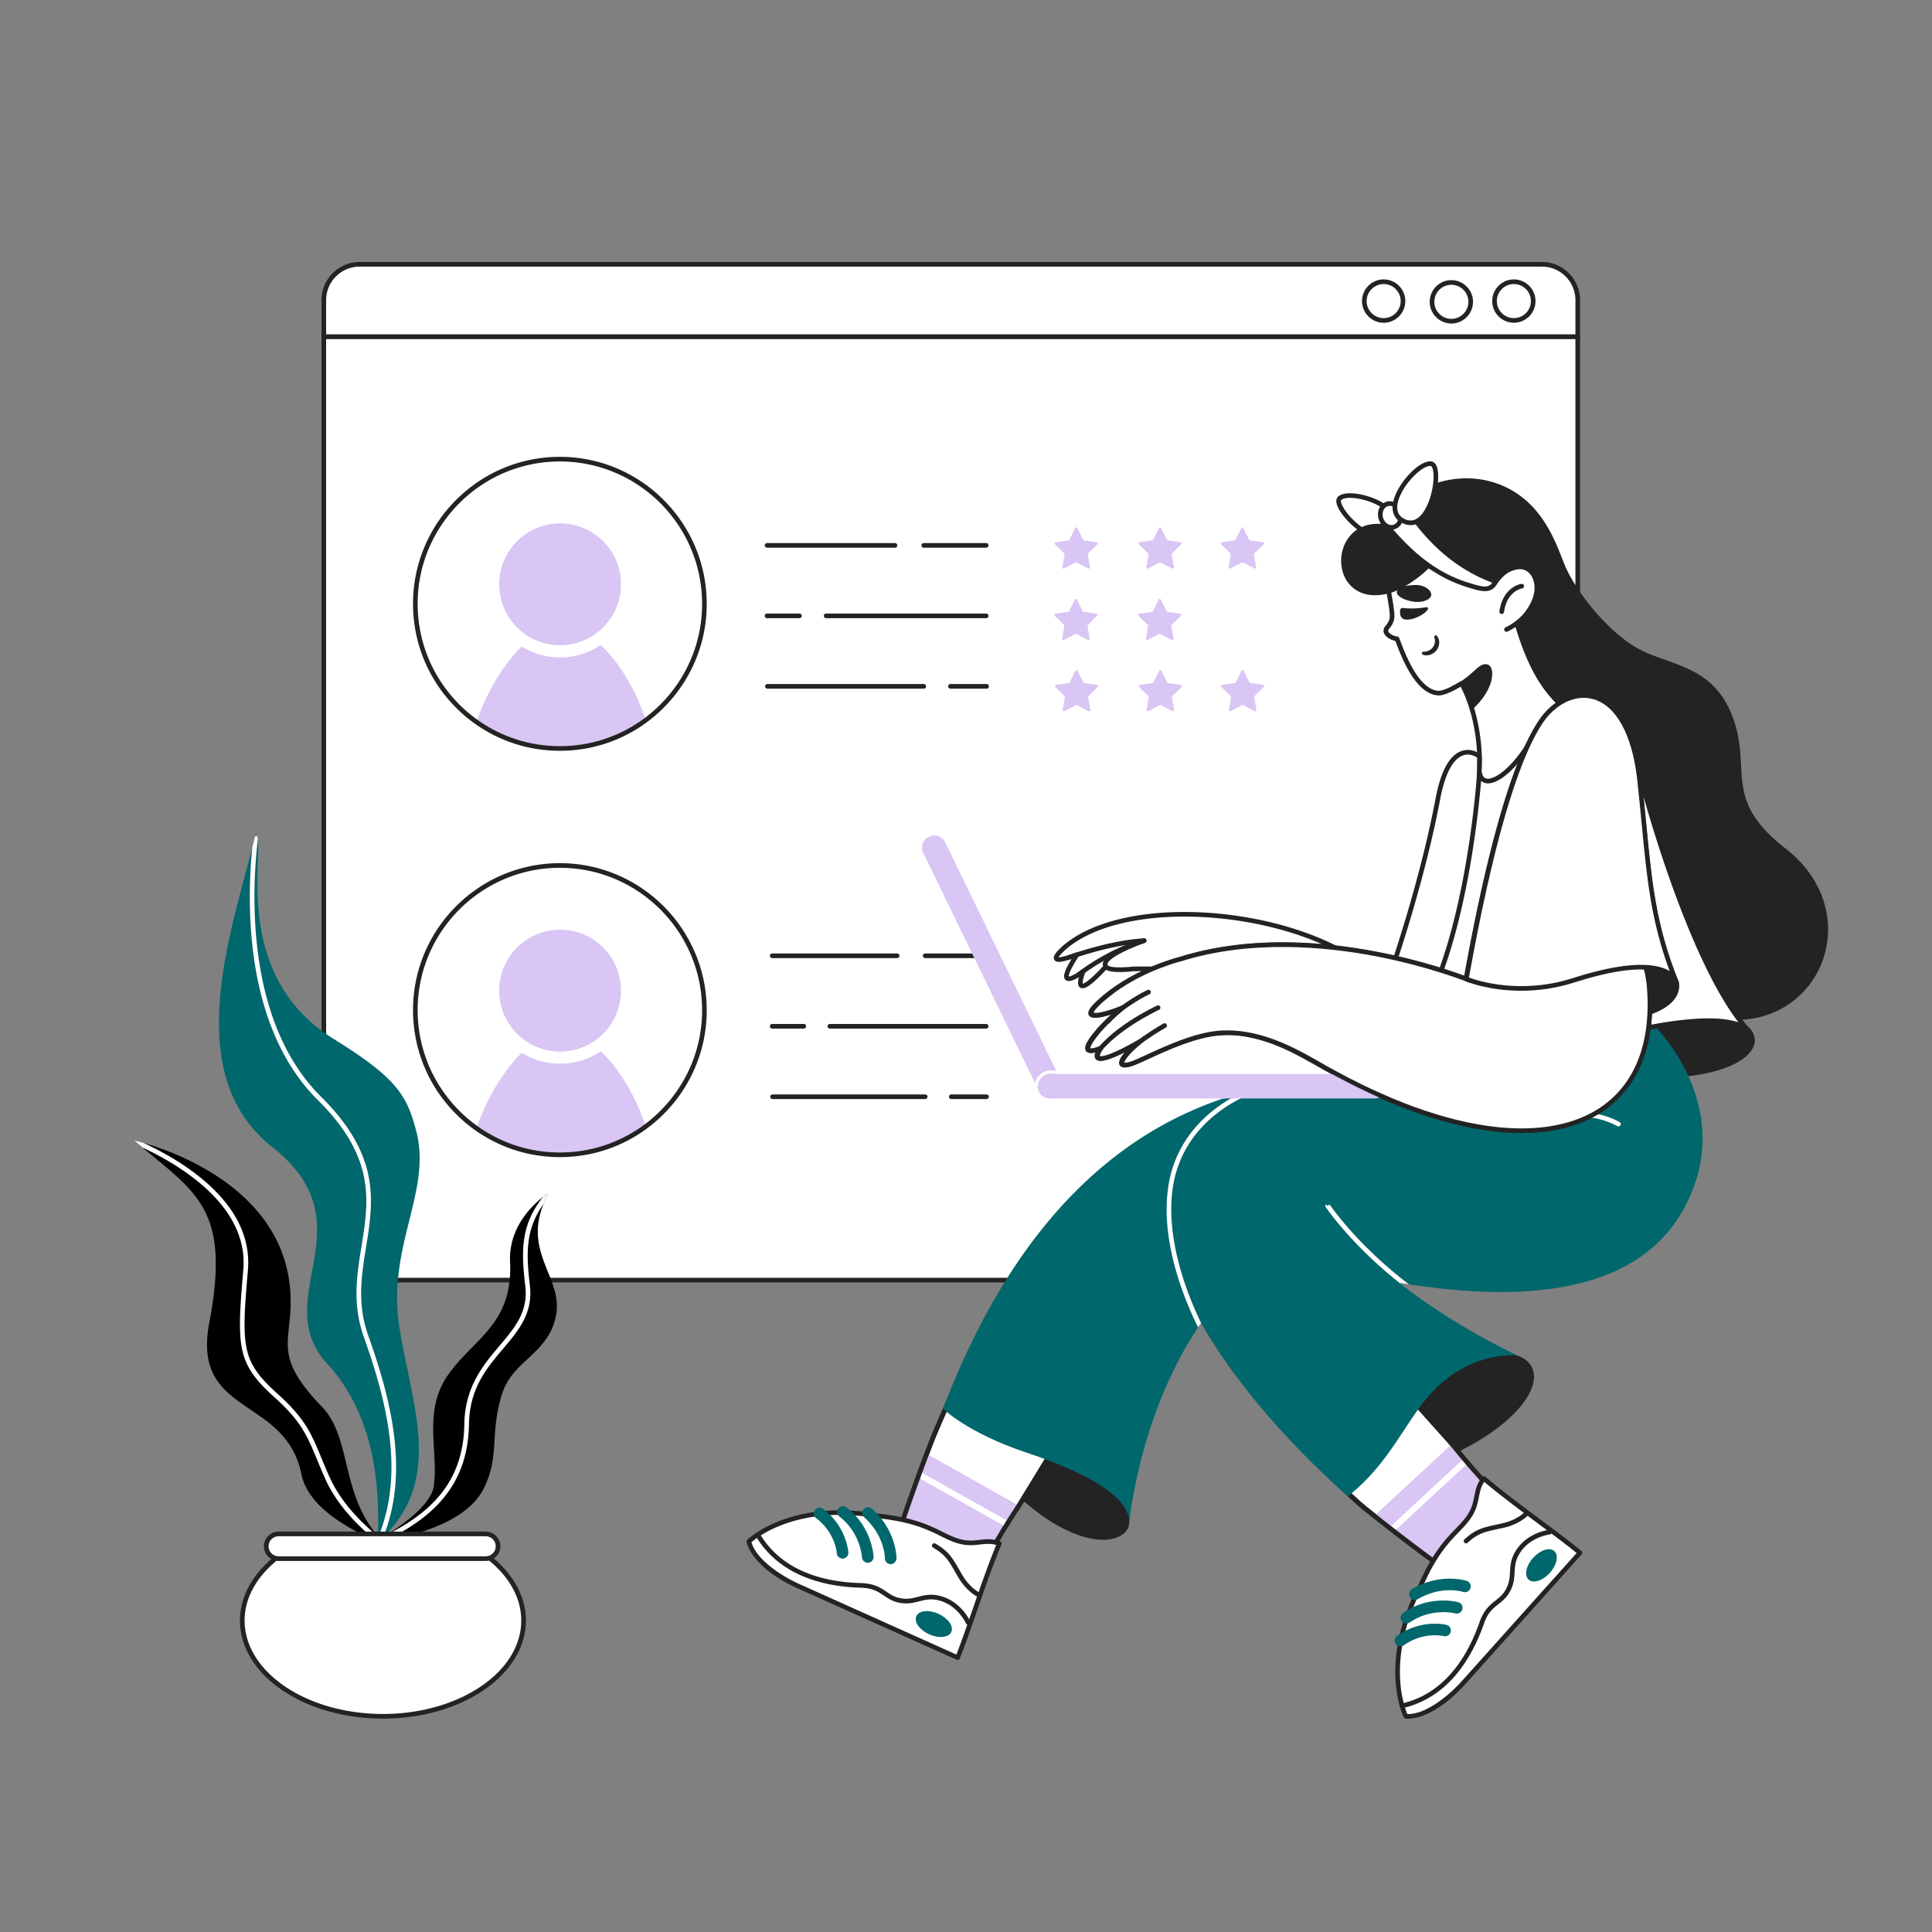 <svg xmlns="http://www.w3.org/2000/svg" viewBox="0 0 3000 3000" width="3000" height="3000"><rect x="0" y="0" width="3000" height="3000" fill="#808080" stroke="none"/><g transform="translate(499.2 406.8) rotate(0.0 977.4 792.0) scale(1.2 1.201)"><svg width="1628.583" height="1319.38" viewBox="0 0 1628.583 1319.38"><path d="M1579.283 1316.38H49.3c-25.571 0-46.3-20.729-46.3-46.3V96.513h1622.583V1270.08c0 25.571-20.729 46.3-46.3 46.3z" fill="#fff"/><path d="M1579.283 1319.38H49.3c-27.184 0-49.3-22.116-49.3-49.3V96.513a3 3 0 0 1 3-3h1622.583a3 3 0 0 1 3 3V1270.08c0 27.184-22.116 49.3-49.3 49.3zM6 99.513V1270.08c0 23.876 19.424 43.3 43.3 43.3h1529.983c23.875 0 43.3-19.424 43.3-43.3V99.513z" fill="#232323"/><path d="M1579.223 3H49.36C23.756 3 3 23.756 3 49.36v47.153h1622.583V49.36c0-25.604-20.756-46.36-46.36-46.36z" fill="#fff"/><path d="M1625.583 99.513H3a3 3 0 0 1-3-3V49.36C0 22.143 22.143 0 49.36 0h1529.863c27.217 0 49.36 22.143 49.36 49.36v47.152a3 3 0 0 1-3 3.001zM6 93.513h1616.583V49.36c0-23.909-19.451-43.36-43.36-43.36H49.36C25.451 6 6 25.451 6 49.36z" fill="#232323"/><circle cx="1374.449" cy="50.555" fill="#fff" r="25.032"/><path d="M1374.449 78.587c-15.457 0-28.032-12.575-28.032-28.032s12.575-28.032 28.032-28.032 28.032 12.575 28.032 28.032-12.575 28.032-28.032 28.032zm0-50.064c-12.148 0-22.032 9.883-22.032 22.032s9.883 22.032 22.032 22.032 22.032-9.883 22.032-22.032-9.884-22.032-22.032-22.032z" fill="#232323"/><circle cx="1462.06" cy="51.518" fill="#fff" r="25.032"/><path d="M1462.06 79.549c-15.457 0-28.032-12.575-28.032-28.032s12.575-28.032 28.032-28.032 28.032 12.575 28.032 28.032-12.575 28.032-28.032 28.032zm0-50.063c-12.148 0-22.032 9.883-22.032 22.032s9.883 22.032 22.032 22.032 22.032-9.883 22.032-22.032-9.883-22.032-22.032-22.032z" fill="#232323"/><circle cx="1542.932" cy="50.555" fill="#fff" r="25.032"/><path d="M1542.932 78.587c-15.457 0-28.032-12.575-28.032-28.032s12.575-28.032 28.032-28.032 28.032 12.575 28.032 28.032-12.576 28.032-28.032 28.032zm0-50.064c-12.148 0-22.032 9.883-22.032 22.032s9.883 22.032 22.032 22.032 22.032-9.883 22.032-22.032-9.884-22.032-22.032-22.032z" fill="#232323"/><circle cx="308.755" cy="416.738" fill="#d9c6f4" r="78.803"/><path d="M419.667 592.342c-31.08 23.021-69.546 36.638-111.207 36.638-40.21 0-77.458-12.693-107.949-34.295 13.817-39.843 35.524-74.905 58.524-97.547 14.447 8.983 31.49 14.163 49.719 14.163 19.48 0 37.605-5.915 52.661-16.055 23.485 22.013 44.782 56.823 58.252 97.096z" fill="#d9c6f4"/><path d="M308.461 631.981c-39.577 0-77.505-12.05-109.684-34.848a103.829 103.829 0 0 1-2.509-1.802c-23.59-17.278-43.169-40.112-56.606-66.024-13.886-26.777-21.226-56.983-21.226-87.352 0-104.781 85.245-190.026 190.025-190.026s190.025 85.245 190.025 190.026c0 30.113-6.84 58.916-20.331 85.607-12.864 25.452-31.671 48.085-54.386 65.45-.769.587-1.538 1.164-2.318 1.741-32.878 24.355-71.95 37.228-112.99 37.228zm0-374.051c-101.472 0-184.025 82.554-184.025 184.026 0 29.411 7.107 58.662 20.553 84.59 13.014 25.096 31.977 47.211 54.837 63.955.797.59 1.593 1.161 2.398 1.722 31.181 22.091 67.909 33.759 106.237 33.759 39.745 0 77.583-12.466 109.421-36.05.756-.559 1.5-1.116 2.244-1.686 22.001-16.818 40.216-38.738 52.675-63.39 13.062-25.844 19.686-53.736 19.686-82.9-.001-101.473-82.554-184.026-184.026-184.026z" fill="#232323"/><circle cx="308.755" cy="942.09" fill="#d9c6f4" r="78.803"/><path d="M419.667 1117.694c-31.08 23.021-69.546 36.638-111.207 36.638-40.21 0-77.458-12.693-107.949-34.295 13.817-39.843 35.524-74.905 58.524-97.547 14.447 8.983 31.49 14.163 49.719 14.163 19.48 0 37.605-5.915 52.661-16.055 23.485 22.013 44.782 56.823 58.252 97.096z" fill="#d9c6f4"/><g fill="#232323"><path d="M308.461 1157.332c-39.578 0-77.506-12.05-109.684-34.847a107.482 107.482 0 0 1-2.509-1.802c-23.59-17.278-43.169-40.112-56.606-66.024-13.886-26.777-21.226-56.983-21.226-87.352 0-104.78 85.245-190.025 190.025-190.025s190.025 85.245 190.025 190.025c0 30.114-6.84 58.917-20.331 85.608-12.864 25.452-31.671 48.085-54.386 65.45-.769.588-1.538 1.164-2.318 1.741-32.878 24.353-71.95 37.226-112.99 37.226zm0-374.05c-101.472 0-184.025 82.554-184.025 184.025 0 29.411 7.107 58.662 20.553 84.591 13.014 25.096 31.977 47.211 54.837 63.955.798.59 1.594 1.161 2.4 1.723 31.178 22.089 67.906 33.757 106.235 33.757 39.745 0 77.582-12.466 109.421-36.049.756-.559 1.5-1.117 2.244-1.686 22.001-16.818 40.216-38.738 52.675-63.39 13.062-25.845 19.686-53.736 19.686-82.901-.001-101.472-82.554-184.025-184.026-184.025zm433.634-413.863H576.583a3 3 0 1 1 0-6h165.513a3 3 0 1 1-.001 6zm117.993 0h-80.769a3 3 0 1 1 0-6h80.769a3 3 0 1 1 0 6zM618.46 460.547h-41.877a3 3 0 1 1 0-6h41.877a3 3 0 1 1 0 6zm241.628 0H653.025a3 3 0 1 1 0-6h207.063a3 3 0 1 1 0 6zm-80.769 91.129H577.078a3 3 0 1 1 0-6h202.241a3 3 0 1 1 0 6zm81.264 0h-46.699a3 3 0 1 1 0-6h46.699a3 3 0 1 1 0 6zm-115.72 348.349H583.217a3 3 0 1 1 0-6h161.646a3 3 0 1 1 0 6zm115.236 0h-78.882a3 3 0 1 1 0-6h78.882a3 3 0 1 1 0 6zm-235.983 91.129h-40.898a3 3 0 1 1 0-6h40.898a3 3 0 1 1 0 6zm235.983 0H657.873a3 3 0 1 1 0-6h202.226a3 3 0 1 1 0 6zm-78.882 91.127H583.701a3 3 0 1 1 0-6h197.516a3 3 0 1 1 0 6zm79.366 0h-45.608a3 3 0 1 1 0-6h45.608a3 3 0 1 1 0 6z"/></g><path d="m978.076 344.07 7.399 14.991c.232.47.68.796 1.199.871l16.544 2.404c1.306.19 1.828 1.795.883 2.716l-11.971 11.669a1.593 1.593 0 0 0-.458 1.41l2.826 16.477c.223 1.301-1.142 2.293-2.311 1.679l-14.797-7.779a1.592 1.592 0 0 0-1.482 0l-14.797 7.779c-1.168.614-2.534-.378-2.311-1.679l2.826-16.477a1.593 1.593 0 0 0-.458-1.41l-11.971-11.669c-.945-.921-.424-2.526.883-2.716l16.544-2.404a1.59 1.59 0 0 0 1.199-.871l7.399-14.991c.583-1.184 2.27-1.184 2.854 0zm108.488 0 7.399 14.991c.232.47.68.796 1.199.871l16.544 2.404c1.306.19 1.828 1.795.883 2.716l-11.971 11.669a1.593 1.593 0 0 0-.458 1.41l2.826 16.477c.223 1.301-1.142 2.293-2.311 1.679l-14.797-7.779a1.592 1.592 0 0 0-1.482 0l-14.797 7.779c-1.168.614-2.534-.378-2.311-1.679l2.826-16.477a1.593 1.593 0 0 0-.458-1.41l-11.971-11.669c-.945-.921-.424-2.526.883-2.716l16.544-2.404a1.59 1.59 0 0 0 1.199-.871l7.399-14.991c.582-1.184 2.27-1.184 2.854 0zm106.487 0 7.399 14.991c.232.47.68.796 1.199.871l16.544 2.404c1.306.19 1.828 1.795.883 2.716l-11.971 11.669a1.593 1.593 0 0 0-.458 1.41l2.826 16.477c.223 1.301-1.142 2.293-2.311 1.679l-14.797-7.779a1.592 1.592 0 0 0-1.482 0l-14.797 7.779c-1.168.614-2.534-.378-2.311-1.679l2.826-16.477a1.593 1.593 0 0 0-.458-1.41l-11.971-11.669c-.945-.921-.424-2.526.883-2.716l16.544-2.404a1.59 1.59 0 0 0 1.199-.871l7.399-14.991c.582-1.184 2.27-1.184 2.854 0zm-215.404 92.466 7.399 14.991c.232.47.68.796 1.199.871l16.544 2.404c1.306.19 1.828 1.795.883 2.716l-11.972 11.67a1.593 1.593 0 0 0-.458 1.41l2.826 16.477c.223 1.301-1.142 2.293-2.311 1.679l-14.797-7.779a1.592 1.592 0 0 0-1.482 0l-14.797 7.779c-1.168.614-2.534-.378-2.311-1.679l2.826-16.477a1.593 1.593 0 0 0-.458-1.41l-11.971-11.669c-.945-.921-.424-2.526.883-2.716l16.544-2.404a1.59 1.59 0 0 0 1.199-.871l7.399-14.991c.583-1.184 2.271-1.184 2.855-.001zm108.488 0 7.399 14.991c.232.47.68.796 1.199.871l16.544 2.404c1.306.19 1.828 1.795.883 2.716l-11.971 11.669a1.593 1.593 0 0 0-.458 1.41l2.826 16.477c.223 1.301-1.142 2.293-2.311 1.679l-14.797-7.779a1.592 1.592 0 0 0-1.482 0l-14.797 7.779c-1.168.614-2.534-.378-2.311-1.679l2.826-16.477a1.593 1.593 0 0 0-.458-1.41l-11.971-11.669c-.945-.921-.424-2.526.883-2.716l16.544-2.404a1.59 1.59 0 0 0 1.199-.871l7.399-14.991c.582-1.183 2.269-1.183 2.854 0zm-107.731 92 7.399 14.991c.232.47.68.796 1.199.871l16.544 2.404c1.306.19 1.828 1.795.883 2.716l-11.971 11.669a1.593 1.593 0 0 0-.458 1.41l2.826 16.477c.223 1.301-1.142 2.293-2.31 1.679l-14.797-7.779a1.592 1.592 0 0 0-1.482 0l-14.797 7.779c-1.168.614-2.534-.378-2.311-1.679l2.826-16.477a1.593 1.593 0 0 0-.458-1.41l-11.971-11.669c-.945-.921-.424-2.526.883-2.716l16.544-2.404a1.59 1.59 0 0 0 1.199-.871l7.399-14.991c.581-1.183 2.269-1.183 2.853 0zm108.487 0 7.399 14.991c.232.47.68.796 1.199.871l16.544 2.404c1.306.19 1.828 1.795.883 2.716l-11.971 11.669a1.593 1.593 0 0 0-.458 1.41l2.826 16.477c.223 1.301-1.142 2.293-2.311 1.679l-14.797-7.779a1.592 1.592 0 0 0-1.482 0l-14.797 7.779c-1.168.614-2.534-.378-2.311-1.679l2.826-16.477a1.593 1.593 0 0 0-.458-1.41l-11.971-11.669c-.945-.921-.424-2.526.883-2.716l16.544-2.404a1.59 1.59 0 0 0 1.199-.871l7.399-14.991c.582-1.183 2.27-1.183 2.854 0zm106.487 0 7.399 14.991c.232.47.68.796 1.199.871l16.544 2.404c1.306.19 1.828 1.795.883 2.716l-11.971 11.669a1.593 1.593 0 0 0-.458 1.41l2.826 16.477c.223 1.301-1.142 2.293-2.311 1.679l-14.797-7.779a1.592 1.592 0 0 0-1.482 0l-14.797 7.779c-1.168.614-2.534-.378-2.311-1.679l2.826-16.477a1.593 1.593 0 0 0-.458-1.41l-11.971-11.669c-.945-.921-.424-2.526.883-2.716l16.544-2.404a1.59 1.59 0 0 0 1.199-.871l7.399-14.991c.582-1.183 2.27-1.183 2.854 0z" fill="#d9c6f4"/></svg></g><g transform="translate(172.8 1274.4) rotate(0.0 348.6 697.2) scale(1.2 1.2)"><svg width="580.878" height="1161.874" viewBox="0 0 580.878 1161.874"><defs xmlns:xlink="http://www.w3.org/1999/xlink"><clipPath id="c"><path d="M185.706 21.336a1.884 1.884 0 0 1 3.696.156c5.344 36.323-28.207 182.259 98.287 260.827 80.951 50.279 94.856 72.322 107.078 119.867 19.92 77.487-37.271 147.867-22.416 249.952 14.374 98.775 60.617 199.759-23.511 277.621a1.887 1.887 0 0 1-3.162-1.16c-2.419-20.884 11.511-141.054-65.877-225.436-78.754-85.871 56.466-180.008-72.107-281.469-122.558-96.714-48.106-289.625-21.988-400.358z"/></clipPath><clipPath id="d"><use xlink:href="#a"/></clipPath><clipPath id="e"><use xlink:href="#b"/></clipPath><path id="a" d="M564.94 483.873a.677.677 0 0 0-.977-.88c-10.007 6.799-50.349 37.433-47.939 87.994 3.853 80.851-47.145 98.729-80.632 146.693-32.252 46.195-11.876 98.242-18.05 143.087-4.679 33.984-76.01 72.192-76.01 72.192s110.709-10.23 140.315-68.328c21.755-42.693 7.534-71.117 24.109-123.217 13.849-43.532 60.281-51.452 69.756-101.407 9.663-50.941-48.582-83.838-10.572-156.134z" fill="#000"/><path id="b" d="M356.474 937.012c.276.589.025 1.317-.562 1.627a1.142 1.142 0 0 1-1.158-.039c-14.061-9.113-97.44-37.678-108.77-93.113C225.239 743.99 103.759 771.11 126.77 649.971c28.833-151.795-18.986-169.042-97.252-236.277 0 0 188.396 40.64 201.815 191.283 6.099 68.465-27.649 81.963 41.689 153.883 40.268 41.77 22.023 123.211 83.452 178.152z" fill="#000"/></defs><path d="M185.706 21.336a1.884 1.884 0 0 1 3.696.156c5.344 36.323-28.207 182.259 98.287 260.827 80.951 50.279 94.856 72.322 107.078 119.867 19.92 77.487-37.271 147.867-22.416 249.952 14.374 98.775 60.617 199.759-23.511 277.621a1.887 1.887 0 0 1-3.162-1.16c-2.419-20.884 11.511-141.054-65.877-225.436-78.754-85.871 56.466-180.008-72.107-281.469-122.558-96.714-48.106-289.625-21.988-400.358z" fill="#00676c"/><path clip-path="url(#c)" d="M341.217 946.139a3 3 0 0 1-2.668-4.367c44.507-87.015 19.006-187.29-11.81-273.904-15.061-42.332-8.936-80.208-3.012-116.837 4.828-29.857 9.389-58.06 3.529-88.782-6.554-34.365-26.092-67.231-59.731-100.478-28.489-28.156-50.459-64.613-65.299-108.359-11.836-34.892-19.188-74.477-21.852-117.655-4.531-73.43 6.243-132.714 6.353-133.305a3 3 0 0 1 5.9 1.093c-.108.584-10.761 59.261-6.256 131.981 2.64 42.625 9.895 81.663 21.562 116.031 14.537 42.822 36.006 78.467 63.809 105.945 34.533 34.129 54.619 68.024 61.409 103.622 6.057 31.761 1.198 61.807-3.501 90.864-5.803 35.882-11.803 72.986 2.741 113.868 31.245 87.82 57.045 189.601 11.499 278.647a2.995 2.995 0 0 1-2.673 1.636z" fill="#fff"/><use xmlns:xlink="http://www.w3.org/1999/xlink" fill="#00676c" xlink:href="#a"/><path clip-path="url(#d)" d="M320.01 946.503a3 3 0 0 1-1.109-5.789c46.176-18.358 77.774-37.502 99.442-60.245 25.243-26.495 37.834-59.056 38.494-99.542.792-48.584 24.586-76.716 45.579-101.537 19.973-23.615 37.223-44.01 33.305-77.266-6.118-51.937-6.634-89.317 40.086-133.921a3 3 0 1 1 4.142 4.34c-44.704 42.68-44.177 78.739-38.27 128.879 4.223 35.843-14.675 58.187-34.683 81.842-21.339 25.229-43.403 51.318-44.16 97.76-.687 42.064-13.819 75.946-40.149 103.583-22.287 23.392-54.562 42.992-101.57 61.683a2.998 2.998 0 0 1-1.107.213z" fill="#fff"/><use xmlns:xlink="http://www.w3.org/1999/xlink" fill="#00676c" xlink:href="#b"/><path clip-path="url(#e)" d="M383.588 959.587c-.489 0-.985-.12-1.444-.373-.755-.416-75.796-42.315-105.014-107.064-4.315-9.563-7.879-18.192-11.023-25.805-12.244-29.643-20.333-49.226-54.278-79.685-49.657-44.557-49.607-64.943-41.004-165.731 2.24-26.248-5.127-51.658-21.897-75.526-13.536-19.265-33.187-37.59-58.404-54.466-43.121-28.857-88-43.56-88.448-43.705a3.002 3.002 0 0 1-1.931-3.778 3.002 3.002 0 0 1 3.778-1.93c.456.147 46.131 15.111 89.936 44.426 25.835 17.289 46.014 36.131 59.977 56.003 17.604 25.053 25.33 51.796 22.967 79.485-8.55 100.165-8.615 118.002 39.033 160.757 34.962 31.37 43.258 51.456 55.815 81.858 3.128 7.571 6.672 16.153 10.947 25.627 28.405 62.948 101.702 103.871 102.439 104.277a3.002 3.002 0 0 1-1.449 5.63z" fill="#fff"/><path d="M475.149 943.874c35.89 22.65 58.36 55.04 58.36 91 0 68.48-81.48 124-182 124s-182-55.52-182-124c0-35.96 22.47-68.35 58.36-91z" fill="#fff"/><path d="M351.509 1161.874c-49.211 0-95.516-13.084-130.384-36.841-35.22-23.997-54.616-56.016-54.616-90.159 0-35.477 21.781-69.569 59.759-93.537a2.997 2.997 0 0 1 1.602-.463h247.279c.566 0 1.122.16 1.602.463 37.978 23.968 59.759 58.061 59.759 93.537 0 34.144-19.396 66.162-54.615 90.159-34.87 23.757-81.174 36.841-130.386 36.841zm-122.768-215c-35.751 22.817-56.232 54.851-56.232 88 0 66.72 80.299 121 179 121s179-54.28 179-121c0-33.149-20.481-65.183-56.232-88z" fill="#232323"/><path d="M484.509 954.874h-268c-8.837 0-16-7.163-16-16s7.163-16 16-16h268c8.837 0 16 7.163 16 16 0 8.836-7.164 16-16 16z" fill="#fff"/><path d="M484.509 957.874h-268c-10.477 0-19-8.523-19-19s8.523-19 19-19h268c10.477 0 19 8.523 19 19s-8.524 19-19 19zm-268-32c-7.168 0-13 5.832-13 13s5.832 13 13 13h268c7.168 0 13-5.832 13-13s-5.832-13-13-13z" fill="#232323"/></svg></g><g transform="translate(1159.2 716.4) rotate(0.0 839.4 976.2) scale(1.201 1.2)"><svg width="1398.368" height="1626.996" viewBox="0 0 1398.368 1626.996"><clipPath id="f"><path d="M944.695 416.308c8.04-37.769-1.092-94.326-20.299-128.911-11.482 7.123-23.916 13.168-30.904 12.444-28.7-2.979-46.242-54.321-52.485-70.236-7.281-.708-18.725-7.465-12.739-14.528 2.745-3.354 5.378-7.01 6.105-11.382.731-4.425-.042-9.721-.617-14.097-.438-3.357-.977-6.687-1.535-10.015-.78-4.658-1.603-9.307-2.247-13.984-.004-.036-.014-.08-.017-.117-.481-3.468-.859-6.943-1.062-10.456a166.74 166.74 0 0 1 1.229-34.591c4.21-27.539 19.171-52.095 43.169-66.664a109.802 109.802 0 0 1 34.729-13.315c.055-.012.108-.018.159-.031.786-.161 1.573-.317 2.359-.465 70.999-13.31 119.049 51.625 110.366 106.148-.734.285-2.741 1.076-2.953 1.159 0 .014-.006.006-.012.012-.402.156-21.264 8.169-29.097 10.621 6.167 106.329 61.832 161.321 61.832 161.321z"/></clipPath><clipPath id="g"><path d="M238.223 1269.187c-16.204 42.258-33.838 92.618-44.006 124.868 0 .159 2.383 10.008 10.485 23.194.318.397.556.874.794 1.271l37.889 37.73c10.723 4.448 59.336-26.054 63.308-29.867.159-.318 1.271 2.542 1.43 2.224 11.518-21.05 40.51-72.76 43.688-77.685z"/></clipPath><clipPath id="h"><path d="M799.413 1355.45c35.268 28.278 77.923 60.448 105.486 79.988.159.079 10.247.794 25.259-2.939.477-.159.953-.238 1.509-.318l47.5-24.624c7.467-8.896-6.752-64.42-9.214-69.424-.238-.238 2.78-.477 2.542-.715-16.522-17.396-56.953-60.686-60.686-65.293z"/></clipPath><clipPath id="i"><path d="M799.016 1355.053c35.268 28.278 77.923 60.448 105.486 79.988.159.079 10.247.794 25.26-2.939.477-.159.953-.238 1.509-.318l47.501-24.624c7.467-8.896-6.752-64.42-9.214-69.424-.238-.238 2.78-.477 2.542-.715-16.522-17.396-56.953-60.686-60.686-65.293z"/></clipPath><clipPath id="j"><path d="M786.545 798.153c-175.387-.238-396.511 72.204-532.578 427.664 0 0 31.996 31.455 106.98 56.476 99.37 33.123 135.057 64.817 133.786 91.506 0 0 13.958-157.832 106.735-277.854 13.742-17.714 72.125-62.275 116.289-91.109 82.689-53.855 180.47-123.358 181.503-139.245 1.826-29.39-57.351-67.358-112.715-67.438z"/></clipPath><clipPath id="k"><path d="M1172.348 728.809s109.299 104.056 41.622 234.325c-69.265 133.288-255.693 118.195-369.757 99.926 0 0 57.441 48.067 152.283 93.9 0 0-55.694-6.842-106.054 43.28-37.333 37.095-54.966 92.767-112.872 138.997-63.149-55.205-330.202-308.267-199.774-474.122 64.896-82.61 241.315-72.601 344.339-63.943 67.438-39.16 101.832-38.207 101.832-38.207z"/></clipPath><clipPath id="l"><path d="M746.832 687.93s16.909-23.163 30.976-48.831c-116.123-66.564-301.899-68.893-367.001-9.783-29.107 26.429 10.669 11.036 16.475 9.04-32.991 50.68 3.662 25.094 7.857 21.742-16.249 45.497 29.353-6.272 29.353-6.272.044.078.096.156.147.234a.17.17 0 0 0 .033.042c4.281 6.043 34.695 2.795 35.939 2.583 72.975-4.86 256.279 29.632 246.221 31.245z"/></clipPath><clipPath id="m"><path d="M457.183 759.339c-21.947 34.44 49.858-8.046 51.4-8.96-30.76 25.307-32.164 38.956-2.965 25.816 29.198-13.14 68.023-32.724 104.092-36.193 54.637-5.254 106.982 27.815 123.983 36.775 271.082 157.606 458.107 87.208 438.144-101.918-11.393-101.11-103.753-177.802-172.533-136.2-32.713 19.787-51.76 81.782-67 138-47.282-14.71-166.039-70.096-325.746-43.828-70.569 11.607-109.273 33.622-147.606 63.973a438.69 438.69 0 0 0-2.078 1.853c-35.278 31.837 17.338 13.726 28.002 8.738-8.187 6.949-22.031 20.11-29.619 28.93-33.679 39.148 1.926 23.014 1.926 23.014z"/></clipPath><path d="M945.459 416.408c6.72-40.058-1.856-94.427-21.063-129.011-11.482 7.123-23.916 13.168-30.904 12.444-28.7-2.979-46.242-54.321-52.485-70.236-7.281-.708-18.725-7.465-12.739-14.528 2.745-3.354 5.378-7.01 6.105-11.382.731-4.425-.042-9.721-.617-14.097-.438-3.357-.977-6.687-1.535-10.015-.78-4.658-1.603-9.307-2.247-13.984-.004-.036-.014-.08-.017-.117-.481-3.468-.859-6.943-1.062-10.456a166.74 166.74 0 0 1 1.229-34.591c4.21-27.539 19.171-52.095 43.169-66.664a109.802 109.802 0 0 1 34.729-13.315c.055-.012.108-.018.159-.031.786-.161 1.573-.317 2.359-.465 70.999-13.31 119.049 51.625 110.366 106.148-.734.285-2.741 1.076-2.953 1.159 0 .014-.006.006-.012.012-.402.156-19.929 7.275-27.762 9.727 10.509 112.989 92.583 175.1 92.583 175.1l-49.848 95.803z" fill="#fff"/><path d="M1032.915 430.908c-.13 0-.261-.008-.393-.025l-87.454-11.5a3.003 3.003 0 0 1-2.568-3.47c6.52-38.864-1.562-90.516-19.245-124.309-9.902 5.917-22.269 12.028-30.073 11.221-28.515-2.959-46.018-48.741-53.491-68.291-.3-.785-.584-1.527-.851-2.22-5.829-1.143-12.571-4.949-14.599-9.946-1.271-3.13-.653-6.408 1.737-9.23 2.837-3.466 4.865-6.504 5.436-9.934.618-3.748.003-8.402-.54-12.509l-.093-.707c-.437-3.351-.987-6.743-1.519-9.91l-.457-2.708c-.628-3.71-1.278-7.548-1.803-11.363a3.242 3.242 0 0 1-.029-.207c-.527-3.792-.883-7.292-1.073-10.602a169.87 169.87 0 0 1 1.253-35.18c4.473-29.257 20.721-54.324 44.583-68.811a112.553 112.553 0 0 1 35.701-13.693l.1-.019.04-.009a144.28 144.28 0 0 1 2.409-.475c31.722-5.945 61.62 2.869 84.185 24.823 23.068 22.444 34.447 54.917 29.697 84.746a3 3 0 0 1-1.877 2.325c-.495.192-1.573.617-2.281.895l-.489.192a2.57 2.57 0 0 1-.194.083c-.533.207-16.771 6.125-25.627 9.044 5.804 56.412 29.932 99.507 49.298 125.854 21.333 29.021 41.672 44.587 41.875 44.741a3.003 3.003 0 0 1 .85 3.776l-49.848 95.803a2.999 2.999 0 0 1-2.66 1.615zM948.9 413.835l82.322 10.825 47.735-91.745c-5.721-4.674-22.797-19.539-40.963-44.21-20.145-27.36-45.311-72.37-50.804-131.422a3 3 0 0 1 2.091-3.141c7.286-2.281 25.46-8.881 27.436-9.609l.146-.062.65-.255.679-.267c3.764-27.467-6.949-57.132-28.206-77.814-21.125-20.556-49.146-28.804-78.895-23.226-.77.144-1.539.297-2.308.455h-.001a106.517 106.517 0 0 0-33.958 12.987c-22.317 13.549-37.538 37.077-41.736 64.538a163.92 163.92 0 0 0-1.201 33.932c.183 3.182.522 6.523 1.04 10.249l.019.127c.512 3.716 1.153 7.506 1.774 11.172l.459 2.718c.54 3.223 1.102 6.68 1.55 10.124l.093.698c.567 4.297 1.274 9.645.51 14.275-.835 5.022-3.734 9.116-6.744 12.793-1.231 1.454-1.087 2.397-.788 3.134 1.282 3.161 7.233 6.093 11.496 6.508a2.998 2.998 0 0 1 2.503 1.891c.442 1.127.94 2.431 1.495 3.881 7.08 18.519 23.66 61.887 48.506 64.466 5.263.541 15.831-3.833 29.014-12.009a3 3 0 0 1 4.204 1.093c18.824 33.894 27.851 87.124 21.882 127.894zM907.434 37.52l-.033.008.033-.008zm.009-.003-.009.002a.03.03 0 0 0 .009-.002z" fill="#232323"/><path d="M864.08 159.976c12.326-.412 21.779 6.93 21.215 12.871s-11.067 10.511-23.26 8.646c-12.537-1.914-21.973-7.533-21.215-12.871.787-5.539 11.028-8.238 23.26-8.646zm11.289 86.34a13.122 13.122 0 0 0 6.596-1.423 15.085 15.085 0 0 0 5.275-4.148 13.033 13.033 0 0 0 1.683-2.866c.455-1.021.78-2.095.968-3.196a13.575 13.575 0 0 0-.578-6.756l-.042-.118a1.98 1.98 0 0 1 3.4-1.911 13.711 13.711 0 0 1 2.887 9.325 16.324 16.324 0 0 1-1.002 4.903 17.733 17.733 0 0 1-2.437 4.382 17.442 17.442 0 0 1-8.06 5.637 15.74 15.74 0 0 1-4.843.879 11.68 11.68 0 0 1-4.945-.945 1.978 1.978 0 0 1 .957-3.775zm3.906-57.586c-5.22.688-17.707 2.626-30.503.937a3.26 3.26 0 0 0-3.66 2.804l-.003.027c-.58 4.635-.193 12.286 8.673 12.318 10.894.04 25.421-8.509 27.314-13.911a1.674 1.674 0 0 0-1.821-2.175z" fill="#232323"/><path d="M835.724 86.728c15.621-29.913-56.342-51.386-68.968-38.799-10.615 10.583 50.117 74.894 68.968 38.799z" fill="#fff"/><path d="M818.849 100.617c-.515 0-1.035-.016-1.563-.047-20.601-1.229-47.52-27.438-53.509-43.247-2.423-6.396-.868-9.794.861-11.519 10.112-10.08 45.116-2.135 62.896 10.94 12.688 9.331 16.541 20.472 10.849 31.372-4.284 8.204-11.016 12.501-19.534 12.501zm-38.676-53.453c-5.246 0-9.336.932-11.299 2.889-.519.517-.561 2.308.514 5.144 2.615 6.902 10.183 16.503 19.279 24.458 10.291 9 20.853 14.44 28.976 14.925 6.927.408 11.959-2.612 15.422-9.242 4.276-8.188 1.22-16.183-9.085-23.761-12.504-9.194-31.393-14.413-43.807-14.413zm55.551 39.564h.01z" fill="#232323"/><path d="M964.402 160.448c-19.098 2.212-30.796-5.431-46.098-10.788-11.518-4.032-25.775-8.997-37-15-8.259 9.21-33.331 28.815-52.044 33.399-77.92 19.086-75.087-97.569-.912-82.993 11.484-37.833 81.171-77.728 145.346-51.956 52.797 21.202 69.657 72.71 80.619 100.262 13.288 33.399 52.326 83.274 90.06 107.494 40.921 26.264 99.729 21.692 126.303 87.106 28.309 69.685-14.487 108.944 70.773 175.301 114.854 89.388 31.854 257.388-114.146 207.388-130.52-44.699-55.811-335.41-114.552-359.975-57.789-24.166-94.448-54.025-120.886-156.123.001-.001-15.706-35.476-27.463-34.115z" fill="#232323"/><path d="M1279.026 722.746c-16.963 0-34.696-3.085-52.693-9.248-80.108-27.434-84.732-144.028-88.448-237.712-2.409-60.75-4.49-113.217-26.289-122.333-25.142-10.514-51.427-23.807-73.332-49.666-20.81-24.566-36.459-58.965-49.239-108.232-5.896-13.229-17.353-32.147-23.904-32.147-.126 0-.249.007-.372.021-15.547 1.799-26.278-2.548-37.636-7.152-3.153-1.278-6.414-2.6-9.799-3.785l-.429-.15c-10.771-3.77-24.018-8.408-34.949-13.969-9.931 10.185-33.586 28.1-51.961 32.602-31.271 7.66-46.552-6.079-52.872-14.95-10.87-15.256-11.048-38.285-.423-54.758 10.285-15.945 28.279-23.01 49.649-19.605 6.511-17.707 24.833-35.452 48.544-46.821 32.202-15.44 68.63-17.085 99.94-4.513 50.463 20.265 68.954 67.743 80.002 96.109.795 2.039 1.554 3.987 2.285 5.828 12.597 31.661 50.165 81.22 88.894 106.078 12.541 8.049 26.66 13.085 41.608 18.417 32.991 11.767 67.106 23.935 85.854 70.084 10.222 25.161 11.322 45.998 12.388 66.149 1.868 35.367 3.482 65.912 57.449 107.913 27.733 21.585 45.852 49.109 52.396 79.599 5.955 27.746 1.871 56.645-11.499 81.374a115.158 115.158 0 0 1-60.943 53.113c-13.827 5.17-28.702 7.753-44.221 7.754zM965.017 157.413c13.01 0 26.887 29.824 29.592 35.935.066.149.12.304.161.462 25.601 98.862 60.208 129.463 119.14 154.107 25.328 10.591 27.377 62.24 29.97 127.63 3.644 91.855 8.178 206.171 84.396 232.273 33.132 11.347 65.245 11.882 92.868 1.548a109.167 109.167 0 0 0 57.769-50.347c12.69-23.473 16.565-50.912 10.91-77.261-6.244-29.093-23.608-55.416-50.215-76.123-56.129-43.684-57.891-77.029-59.756-112.332-1.038-19.656-2.112-39.981-11.954-64.208-17.736-43.659-50.564-55.368-82.312-66.691-14.608-5.21-29.714-10.599-42.833-19.019-39.73-25.501-78.289-76.388-91.228-108.91-.738-1.854-1.502-3.815-2.302-5.868-10.695-27.461-28.596-73.422-76.648-92.718-29.753-11.948-64.419-10.362-95.11 4.354-23.374 11.208-41.095 28.714-46.247 45.689a3 3 0 0 1-3.449 2.072c-27.341-5.374-40.584 8.037-46.049 16.508-9.347 14.491-9.234 34.688.267 48.023 9.394 13.183 25.932 17.659 46.559 12.604 17.999-4.409 42.459-23.494 50.524-32.488a3 3 0 0 1 3.648-.643c10.882 5.819 24.891 10.723 36.147 14.664l.429.15c3.521 1.233 6.851 2.583 10.07 3.888 11.089 4.495 20.661 8.378 34.692 6.752l.345 2.98-.345-2.98c.32-.033.641-.051.961-.051z" fill="#232323"/><path d="M963.86 161.499c4.399-2.197 11.894-23.617 36.021-25.021 22.198-.002 33.773 35.124 3.881 66.093a80.159 80.159 0 0 1-21.159 14.996" fill="#fff"/><path d="M982.605 220.567a3 3 0 0 1-1.317-5.697 76.998 76.998 0 0 0 20.367-14.435c11.38-11.791 22.132-31.732 14.814-48.962-3.178-7.482-9.343-11.961-16.502-11.997-16.418.994-24.553 12.205-29.417 18.908-2.142 2.952-3.557 4.901-5.35 5.797a3 3 0 0 1-2.704-5.356c.598-.383 2.039-2.368 3.197-3.965 5.138-7.079 14.699-20.255 34.014-21.379.058-.003.115-.005.174-.005h.002c9.683 0 17.947 5.851 22.109 15.651 3.171 7.467 3.636 16.659 1.311 25.882-2.598 10.303-8.608 20.553-17.383 29.643a83.052 83.052 0 0 1-22.002 15.608 2.954 2.954 0 0 1-1.313.307z" fill="#232323"/><path d="M1144.948 241.153s-101.039-33.421-160.037-82.415c.694-.209 1.377-.421 2.034-.626a500.204 500.204 0 0 0 9.447-3.013c.389-.131.774-.253 1.158-.377l.828-.278c.487-.163.957-.323 1.418-.479 1.046-.352 2.042-.691 2.994-1.02.37-.124.726-.251 1.08-.375a317.724 317.724 0 0 0 8.979-3.289c.357-.138.701-.274 1.045-.399s.656-.267.982-.389c.327-.122.632-.244.929-.365.297-.12.598-.235.89-.348.432-.173.842-.347 1.244-.503.006-.006.012.002.012-.012.212-.083.426-.167.632-.244.825-.326 1.586-.629 2.321-.915C1029.588 91.585 981.538 26.65 910.54 39.96c-.786.147-1.573.304-2.359.465-.051.014-.104.019-.159.031a109.802 109.802 0 0 0-34.729 13.315c-23.997 14.569-38.959 39.125-43.169 66.664a166.808 166.808 0 0 0-1.229 34.591c.203 3.513.581 6.988 1.062 10.456.004.037.013.081.017.117.644 4.678 1.467 9.326 2.247 13.984.558 3.328 1.097 6.658 1.535 10.015.575 4.377 1.348 9.672.617 14.097-.726 4.372-3.36 8.028-6.105 11.382-5.986 7.063 5.458 13.821 12.739 14.528 6.243 15.915 23.785 67.257 52.485 70.236 11.696 1.212 38.641-16.536 50.858-26.564 44.437-9.727 92.144 45.888 112.351 68.027" fill="none"/><g clip-path="url(#f)" fill="#232323"><path d="M914.385 293.298c6.313.018 4.612 18.654 19.635 27.673 30.535-26.483 29.73-51.984 23.858-54.943-5.432-2.735-12.328 4.884-16.778 8.81-8.88 7.849-16.106 13.324-26.715 18.46z"/><path d="M934.019 323.971a2.994 2.994 0 0 1-1.543-.428c-9.565-5.742-13.027-15.111-15.317-21.31-.814-2.206-2.046-5.538-2.83-5.951-1.397-.004-2.582-.963-2.893-2.325s.385-2.75 1.642-3.359c10.474-5.071 17.477-10.443 26.034-18.009.597-.526 1.235-1.118 1.909-1.741 4.919-4.557 11.658-10.796 18.207-7.5 2.493 1.257 4.157 4.293 4.688 8.55.452 3.634.439 11.355-4.725 22.233-4.808 10.129-12.615 19.922-23.205 29.107a3.006 3.006 0 0 1-1.967.733zm-14.033-30.163c1.11 1.769 1.944 4.027 2.801 6.345 2.054 5.559 4.568 12.365 10.97 17.046 19.409-17.499 25.228-34.658 24.244-44.219-.313-3.041-1.243-4.146-1.475-4.275-2.828-1.422-8.003 3.372-11.429 6.545-.712.659-1.387 1.283-2.014 1.836-7.74 6.844-14.287 11.982-23.097 16.722z"/></g><path d="M932.704 159.911c-53.361-16.262-86.51-56.105-101.54-72.574 0 0-.532-13.809 20.312-29.299 12.771 16.776 46.69 72.051 116.783 97.294-5.91 14.72-19.866 9.36-35.555 4.579z" fill="#fff"/><path d="M954.655 167.923c-6.169 0-13.165-2.162-20.053-4.29-.917-.284-1.842-.569-2.773-.853-50.624-15.429-83.75-52.2-99.67-69.871a742.123 742.123 0 0 0-3.211-3.55 2.996 2.996 0 0 1-.782-1.907c-.023-.628-.341-15.576 21.521-31.823a3 3 0 0 1 4.176.59c1.334 1.751 2.875 3.889 4.659 6.365 15.814 21.937 48.723 67.584 110.754 89.924a3.001 3.001 0 0 1 1.768 3.941c-3.497 8.707-9.414 11.474-16.389 11.474zm-21.076-10.882c.938.286 1.87.574 2.795.86 14.174 4.378 22.957 6.613 27.708-.915-61.732-23.35-94.529-68.841-110.428-90.894-.998-1.384-1.918-2.662-2.763-3.816-13.876 11.136-16.244 20.925-16.646 23.989.749.827 1.54 1.704 2.372 2.627 16.751 18.595 47.93 53.206 96.962 68.149z" fill="#232323"/><ellipse cx="832.762" cy="70.013" fill="#fff" rx="13.182" ry="15.566" transform="matrix(.964 -.266 .266 .964 11.344 223.851)"/><path d="M833.914 88.424c-7.37 0-14.43-5.68-16.753-14.109-1.294-4.692-.951-9.556.966-13.695 1.996-4.31 5.44-7.33 9.699-8.504 8.602-2.371 17.815 3.729 20.535 13.598 1.294 4.692.951 9.556-.966 13.695-1.996 4.31-5.44 7.33-9.699 8.504a14.236 14.236 0 0 1-3.782.511zm-2.27-30.825c-.743 0-1.486.097-2.222.3-2.53.698-4.608 2.559-5.85 5.241-1.321 2.853-1.544 6.255-.627 9.58 1.842 6.682 7.75 10.897 13.155 9.408 2.53-.698 4.608-2.559 5.85-5.241 1.321-2.853 1.544-6.255.627-9.58-1.59-5.772-6.214-9.708-10.933-9.708z" fill="#232323"/><path d="M848.087 76.524c-30.776-16.9 19.17-76.989 37.361-73.367 15.296 3.045-.224 93.76-37.361 73.367z" fill="#fff"/><g fill="#232323"><path d="M858.665 82.503c-3.916 0-7.953-1.115-12.022-3.349-11.155-6.125-14.223-17.943-8.637-33.277 7.843-21.532 33.475-48.555 48.028-45.662 2.457.489 5.718 2.516 7.292 9.389 3.921 17.116-4.265 55.268-21.363 68.183-4.16 3.14-8.643 4.716-13.298 4.716zm-9.133-8.608c6.868 3.771 13.022 3.478 18.815-.897 6.776-5.118 12.803-15.942 16.534-29.697 3.296-12.153 4.315-24.854 2.597-32.358-.766-3.343-1.888-4.699-2.615-4.844-9.551-1.899-33.34 20.201-41.219 41.831-3.147 8.641-4.682 20.16 5.888 25.965zm126.864 123.541a2.998 2.998 0 0 1-2.97-3.442c4.744-31.859 27.508-35.334 28.475-35.466a3 3 0 0 1 .828 5.942c-.82.122-19.315 3.193-23.369 30.408a3.003 3.003 0 0 1-2.964 2.558zm-85.092 541.223c323 108 435.358 33.195 404.358-1.805-53.496-64.552-398.622-22.014-404.358 1.805z"/><path d="M1175.116 797.815c-95.902 0-207.266-30.398-284.763-56.311a3 3 0 0 1-1.966-3.547c2.083-8.65 28.132-14.69 39.255-17.27 87.276-20.239 325.118-40.304 370.33 14.252 6.995 7.895 7.523 17.79 1.385 27.072-6.411 9.693-19.491 18.085-37.828 24.269-20.876 7.04-47.255 10.896-78.405 11.462-2.653.049-5.332.073-8.008.073zm-278.489-60.546c79.024 26.16 191.362 56.21 286.387 54.475 66.781-1.214 101.301-17.864 111.338-33.042 4.657-7.042 4.334-13.91-.936-19.859-17.221-20.778-70.598-32.503-150.361-33.09-76.727-.569-154.066 8.9-196.972 17.176-33.074 6.38-45.113 11.595-49.456 14.34zm-405.173 638.119c-2.383 26.769-98.178 47.977-229.957-149.571-.079 0 242.825 70.774 229.957 149.571z"/><path d="M460.637 1395.464c-27.478 0-57.093-17.067-69.863-25.367-42.886-27.871-87.184-75.8-131.672-142.464-.727-.948-.599-2.069-.573-2.247a3.002 3.002 0 0 1 3.866-2.432l.154.046c6.623 1.968 66.337 19.997 122.961 46.728 77.689 36.675 114.335 72.352 108.922 106.04-.794 8.209-8.38 15.111-19.83 18.032-4.525 1.153-9.215 1.664-13.965 1.664zm-191.918-164.298c42.466 62.408 84.604 107.436 125.324 133.9 42.973 27.928 69.614 25.334 79.075 22.919 8.964-2.286 14.844-7.216 15.347-12.863a3.93 3.93 0 0 1 .027-.218c6.257-38.311-53.942-75.391-105.545-99.75-46.479-21.942-95.069-37.983-114.228-43.988z"/></g><path d="M271.426 1193.647c-5.719 12.948-25.974 58.144-32.726 75.778-16.363 42.179-34.076 92.539-44.403 124.709 0 .159 2.304 10.009 10.406 23.194.318.397.556.874.794 1.271 9.452 14.774 22.877 31.614 37.81 37.81 10.723 4.448 59.415-25.895 63.387-29.708.159-.318.318-.556.477-.874 11.597-20.97 23.433-40.987 35.109-59.336 3.336-5.163 6.513-10.167 9.77-15.092 6.275-9.452 65.214-107.948 74.031-118.195z" fill="#fff"/><path d="M245.865 1459.88c-2.021 0-3.068-.435-3.707-.699-12.882-5.345-26.065-18.454-39.188-38.964-.12-.198-.194-.328-.271-.462a5.362 5.362 0 0 0-.339-.551 3.103 3.103 0 0 1-.214-.306c-8.023-13.058-10.85-23.51-10.85-24.765 0-.312.049-.62.144-.917 9.503-29.606 26.937-79.701 44.462-124.876 5.792-15.127 21.179-49.774 29.445-68.388 1.361-3.066 2.502-5.634 3.334-7.518a3.001 3.001 0 0 1 3.487-1.694l154.654 39.557a2.998 2.998 0 0 1 1.531 4.862c-5.941 6.905-36.038 56.245-55.954 88.895-8.876 14.55-15.887 26.043-17.852 29.003-2.264 3.424-4.454 6.831-6.773 10.438-.982 1.528-1.972 3.067-2.977 4.622-11.57 18.184-23.341 38.075-34.976 59.108-.097.191-.193.362-.291.532-.052.092-.105.183-.157.286a2.967 2.967 0 0 1-.604.819c-2.329 2.236-15.878 10.961-29.821 18.432-19.595 10.503-28.664 12.586-33.083 12.586zm-38.689-44.257c.313.419.546.827.737 1.162l.157.271c8.512 13.303 21.779 30.521 36.386 36.582.936.387 6.868 1.652 31.659-11.63 13.571-7.271 25.723-15.184 28.198-17.209l.01-.017c.053-.093.107-.185.16-.291.02-.039.04-.078.062-.117 11.702-21.159 23.547-41.176 35.203-59.494a1801.34 1801.34 0 0 0 2.98-4.628c2.33-3.625 4.53-7.048 6.819-10.509 1.903-2.868 8.888-14.317 17.73-28.813 18.901-30.987 44.026-72.175 53.707-85.933l-147.844-37.815-2.311 5.206c-8.244 18.563-23.59 53.117-29.33 68.11-17.326 44.663-34.556 94.125-44.088 123.745.633 2.317 3.182 10.632 9.765 21.38z" fill="#232323"/><path d="M232.981 1284.199c-16.363 42.179-28.437 77.685-38.684 109.855 0 .159 2.304 10.008 10.406 23.194.318.397.556.874.794 1.271l37.81 37.81c10.723 4.448 59.415-25.895 63.387-29.708.159-.318 2.224-.635 2.304-.953 11.518-20.97 38.048-66.167 43.052-74.349z" fill="#d9c6f4"/><g clip-path="url(#g)"><path d="m209.072 1307.632.079.079 136.782 77.049a3.928 3.928 0 0 0 5.322-1.589c1.033-1.906.397-4.21-1.509-5.242l-136.782-77.049c-1.906-1.112-4.289-.477-5.322 1.43-1.112 1.827-.477 4.289 1.43 5.322z" fill="#fff"/></g><path d="M245.865 1459.88c-2.021 0-3.068-.435-3.707-.699-12.882-5.345-26.065-18.454-39.188-38.964-.12-.198-.194-.328-.271-.462a5.362 5.362 0 0 0-.339-.551 3.103 3.103 0 0 1-.214-.306c-8.023-13.058-10.85-23.51-10.85-24.765 0-.312.049-.62.144-.917 9.503-29.606 26.937-79.701 44.462-124.876 5.792-15.127 21.179-49.774 29.445-68.388 1.361-3.066 2.502-5.634 3.334-7.518a3.001 3.001 0 0 1 3.487-1.694l154.654 39.557a2.998 2.998 0 0 1 1.531 4.862c-5.941 6.905-36.038 56.245-55.954 88.895-8.876 14.55-15.887 26.043-17.852 29.003-2.264 3.424-4.454 6.831-6.773 10.438-.982 1.528-1.972 3.067-2.977 4.622-11.57 18.184-23.341 38.075-34.976 59.108-.097.191-.193.362-.291.532-.052.092-.105.183-.157.286a2.967 2.967 0 0 1-.604.819c-2.329 2.236-15.878 10.961-29.821 18.432-19.595 10.503-28.664 12.586-33.083 12.586zm-38.689-44.257c.313.419.546.827.737 1.162l.157.271c8.512 13.303 21.779 30.521 36.386 36.582.936.387 6.868 1.652 31.659-11.63 13.571-7.271 25.723-15.184 28.198-17.209l.01-.017c.053-.093.107-.185.16-.291.02-.039.04-.078.062-.117 11.702-21.159 23.547-41.176 35.203-59.494a1801.34 1801.34 0 0 0 2.98-4.628c2.33-3.625 4.53-7.048 6.819-10.509 1.903-2.868 8.888-14.317 17.73-28.813 18.901-30.987 44.026-72.175 53.707-85.933l-147.844-37.815-2.311 5.206c-8.244 18.563-23.59 53.117-29.33 68.11-17.326 44.663-34.556 94.125-44.088 123.745.633 2.317 3.182 10.632 9.765 21.38z" fill="#232323"/><path d="M786.545 798.153c-175.387-.238-396.511 72.204-532.578 427.664 0 0 31.996 31.455 106.98 56.476 99.37 33.123 135.057 64.817 133.786 91.506 0 0 13.958-157.832 106.735-277.854 13.742-17.714 72.125-62.275 116.289-91.109 82.689-53.855 180.47-123.358 181.503-139.245 1.826-29.39-57.351-67.358-112.715-67.438z" fill="#00676c"/><path d="M3 1397.636c3.415 14.785 21.448 38.536 64.065 57.866l205.881 92.501c14.669-36.185 29.671-89.618 53.881-147.599-16.193-5.144-20.326 2.368-43.592-1.315-26.949-4.266-46.356-27.722-114.902-34.679-1.059-.108-2.088-.34-3.126-.507-.29-.046-.572-.096-.856-.139-19.713-3.072-37.557-3.932-53.566-3.292-69.088 2.794-104.07 33.71-107.507 36.893 0 0-.006-.003-.009.004-.08.073-.141.139-.183.181-.058.06-.086.086-.086.086z" fill="#fff"/><path d="M272.947 1551.004c-.42 0-.839-.088-1.229-.264l-205.882-92.501c-42.76-19.395-62.003-43.673-65.758-59.928a2.999 2.999 0 0 1 .841-2.834l.012.013.052-.062-.008-.008a5.23 5.23 0 0 1 .384-.363c4.405-4.041 40.117-34.782 109.307-37.58 17.318-.693 35.537.425 54.149 3.325l.861.14c.382.062.753.129 1.125.197.646.117 1.255.229 1.835.288 46.338 4.703 67.829 15.339 85.098 23.885 8.327 4.121 15.52 7.681 23.994 9.747 8.983 2.191 16.456 1.359 23.686.556 8.229-.917 16.74-1.863 26.517 2.001a3.003 3.003 0 0 1 1.663 3.953c-10.764 25.598-21.464 56.566-31.811 86.515-7.993 23.132-15.542 44.98-22.055 61.048a3 3 0 0 1-2.781 1.872zM6.359 1398.636c6.361 22.066 37.072 42.853 61.945 54.134l203.021 91.216c6.188-15.615 13.292-36.174 20.785-57.862 9.522-27.559 20.266-58.653 30.721-83.93-7.166-2.129-13.524-1.422-20.755-.617-7.387.821-15.758 1.751-25.771-.688-9.119-2.225-16.587-5.92-25.233-10.2-16.835-8.331-37.785-18.699-83.042-23.293-.819-.083-1.576-.222-2.309-.355-.33-.061-.66-.121-.99-.174l-.829-.135c-18.239-2.842-36.069-3.938-52.996-3.26-63.49 2.567-97.526 29.069-104.547 35.164zm-3.855-1.65.593.552z" fill="#232323"/><path d="M299.678 1469.418c-.443 0-.893-.099-1.317-.307-.568-.278-14.044-7.023-24.618-25.137a1030.013 1030.013 0 0 1-3.532-6.108c-9.167-15.936-13.351-23.208-28.975-32.248a3 3 0 1 1 3.004-5.194c17.019 9.846 21.748 18.068 31.172 34.449 1.096 1.905 2.257 3.925 3.513 6.075 9.669 16.563 21.952 22.713 22.075 22.773a3.001 3.001 0 0 1-1.322 5.697zm-13.216 36.008a3.002 3.002 0 0 1-2.749-1.794c-.142-.318-9.837-21.657-31.956-28.814-12.069-3.908-20.019-1.871-28.434.282-6.53 1.672-13.282 3.397-21.974 2.406-11.101-1.269-17.563-5.641-23.814-9.869-7.393-5.001-14.375-9.725-29.517-10.138-64.362-1.759-111.452-24.965-136.18-67.11a3.001 3.001 0 0 1 5.175-3.037c14.267 24.316 36.189 42.021 65.159 52.618 19.067 6.976 41.275 10.855 66.009 11.531 16.89.461 25.297 6.148 32.715 11.166 5.911 3.999 11.495 7.776 21.134 8.878 7.592.867 13.525-.651 19.805-2.258 8.873-2.271 18.048-4.619 31.769-.179 24.796 8.024 35.173 31.132 35.603 32.111a2.999 2.999 0 0 1-1.542 3.952 2.974 2.974 0 0 1-1.203.255z" fill="#232323"/><ellipse cx="241.705" cy="1504.744" fill="#00676c" rx="14.535" ry="24.816" transform="matrix(.413 -.911 .911 .413 -1228.498 1103.273)"/><path d="m186.35 1426.96-.114-.001a7.5 7.5 0 0 1-7.387-7.611c.006-1.137-.141-28.918-26.712-52.995a7.5 7.5 0 1 1 10.073-11.115c31.799 28.813 31.659 62.898 31.638 64.335a7.502 7.502 0 0 1-7.498 7.387zm-29.584-1.738a7.5 7.5 0 0 1-7.487-7.17c-.015-.289-1.911-31.648-29.098-52.506a7.5 7.5 0 0 1 9.131-11.901c32.889 25.23 34.884 62.185 34.953 63.746a7.5 7.5 0 0 1-7.499 7.831zm-32.573-5.431a7.5 7.5 0 0 1-7.476-6.997c-.08-1.066-2.311-27.042-26.858-45.408a7.5 7.5 0 0 1 8.986-12.01c30.236 22.621 32.746 55.043 32.839 56.412a7.5 7.5 0 0 1-7.491 8.003z" fill="#00676c"/><path d="M994.499 1159.491c59.971 20.017-13.583 119.784-182.774 155.052-.08 0 56.635-185.872 182.774-155.052z" fill="#232323"/><path d="M811.724 1317.543a3 3 0 0 1-2.709-1.712c-.554-1.166-.669-1.409 3.192-12.03 2.035-5.599 5.451-14.474 10.163-24.955 8.304-18.466 22.281-45.489 41.721-69.363 17.055-20.945 35.635-36.284 55.227-45.588 23.856-11.33 49.39-13.794 75.893-7.317.08.02.159.042.238.068 15.425 5.148 23.468 15.741 22.646 29.825-1.219 20.867-22.094 47.293-55.843 70.689-27.354 18.963-75.567 44.822-149.914 60.319a3 3 0 0 1-.614.064zm155.103-158.48c-18.083 0-35.511 4.657-52.066 13.943-19.926 11.177-38.693 29.05-55.78 53.123-24.322 34.267-38.312 71.405-42.777 84.391 124.707-27.265 193.858-89.397 195.901-124.399.657-11.253-5.719-19.462-18.438-23.745-9.084-2.21-18.041-3.313-26.84-3.313z" fill="#232323"/><path clip-path="url(#h)" d="m827.135 1394.928.079-.079 115.018-106.836c1.589-1.43 1.747-3.972.238-5.56-1.43-1.589-3.972-1.747-5.56-.238l-.079.079-115.018 106.836a3.985 3.985 0 0 0-.238 5.56c1.509 1.509 3.971 1.668 5.56.238z" fill="#fff"/><path d="M740.712 1300.245c10.565 9.373 43.926 42.576 58.701 54.411 35.189 28.437 77.685 60.686 105.248 80.227.159.079 10.247.874 25.26-2.86.477-.159.953-.238 1.509-.318 16.999-4.528 37.095-12.153 47.501-24.465 7.546-8.817-6.513-64.499-8.976-69.424-.238-.238-.397-.477-.635-.715-16.442-17.396-31.932-34.871-45.832-51.552-3.892-4.766-7.705-9.373-11.438-13.901-7.069-8.817-54.967-60.289-62.116-71.727z" fill="#fff"/><path d="M908.164 1438.002c-2.686 0-4.391-.207-4.853-.439a3.096 3.096 0 0 1-.387-.232c-29.145-20.661-71.501-52.947-105.398-80.341-9.537-7.64-26.704-24.059-40.497-37.251-7.802-7.461-14.539-13.905-18.309-17.249a3.001 3.001 0 0 1-.038-4.453l109.22-100.323a3 3 0 0 1 4.574.62c4.557 7.292 27.006 32.269 43.397 50.507 8.959 9.969 16.035 17.842 18.515 20.934l2.421 2.934c2.951 3.577 5.952 7.213 9.001 10.946 14.25 17.1 29.629 34.397 45.689 51.388.128.127.287.312.443.499.042.051.081.104.132.155.229.228.418.491.562.779 1.898 3.797 17.861 61.863 8.572 72.717-8.941 10.578-25.434 19.134-49.008 25.413a2.746 2.746 0 0 1-.35.071c-.446.063-.749.115-.981.193a2.707 2.707 0 0 1-.227.065c-9.637 2.397-17.645 3.067-22.478 3.067zm-2.44-6.043c2.298.107 10.985.247 23.372-2.822a10.923 10.923 0 0 1 1.729-.375c21.963-5.87 37.803-13.98 45.813-23.458.671-.784 3.7-6.026-1.395-33.691-2.816-15.296-6.683-29.31-7.835-32.14a42.57 42.57 0 0 0-.08-.095c-.042-.051-.081-.104-.132-.155-16.205-17.142-31.667-34.534-46.017-51.752-3.061-3.749-6.055-7.376-9-10.945l-2.448-2.967c-2.399-2.992-9.778-11.202-18.322-20.708-15.635-17.396-34.691-38.6-41.977-48.397l-104.271 95.778c3.968 3.652 9.637 9.074 16.013 15.172 13.709 13.111 30.771 29.43 40.112 36.912 33.561 27.118 75.409 59.029 104.438 79.643z" fill="#232323"/><path d="M811.645 1364.585c35.189 28.437 65.293 50.757 92.856 70.298.159.079 10.247.874 25.259-2.86.477-.159.953-.238 1.509-.318l47.5-24.465c7.546-8.817-6.513-64.499-8.976-69.424-.238-.238 0-2.304-.238-2.542-16.443-17.396-51.472-56.397-57.747-63.625z" fill="#d9c6f4"/><g clip-path="url(#i)"><path d="m826.737 1394.531.079-.079 115.018-106.836a3.985 3.985 0 0 0 .238-5.56 3.985 3.985 0 0 0-5.56-.238l-115.018 106.836c-1.589 1.509-1.668 3.972-.159 5.56 1.431 1.509 3.814 1.667 5.402.317z" fill="#fff"/></g><path d="M908.164 1438.002c-2.686 0-4.391-.207-4.853-.439a3.096 3.096 0 0 1-.387-.232c-29.145-20.661-71.501-52.947-105.398-80.341-9.537-7.64-26.704-24.059-40.497-37.251-7.802-7.461-14.539-13.905-18.309-17.249a3.001 3.001 0 0 1-.038-4.453l109.22-100.323a3 3 0 0 1 4.574.62c4.557 7.292 27.006 32.269 43.397 50.507 8.959 9.969 16.035 17.842 18.515 20.934l2.421 2.934c2.951 3.577 5.952 7.213 9.001 10.946 14.25 17.1 29.629 34.397 45.689 51.388.128.127.287.312.443.499.042.051.081.104.132.155.229.228.418.491.562.779 1.898 3.797 17.861 61.863 8.572 72.717-8.941 10.578-25.434 19.134-49.008 25.413a2.746 2.746 0 0 1-.35.071c-.446.063-.749.115-.981.193a2.707 2.707 0 0 1-.227.065c-9.637 2.397-17.645 3.067-22.478 3.067zm-2.44-6.043c2.298.107 10.985.247 23.372-2.822a10.923 10.923 0 0 1 1.729-.375c21.963-5.87 37.803-13.98 45.813-23.458.671-.784 3.7-6.026-1.395-33.691-2.816-15.296-6.683-29.31-7.835-32.14a42.57 42.57 0 0 0-.08-.095c-.042-.051-.081-.104-.132-.155-16.205-17.142-31.667-34.534-46.017-51.752-3.061-3.749-6.055-7.376-9-10.945l-2.448-2.967c-2.399-2.992-9.778-11.202-18.322-20.708-15.635-17.396-34.691-38.6-41.977-48.397l-104.271 95.778c3.968 3.652 9.637 9.074 16.013 15.172 13.709 13.111 30.771 29.43 40.112 36.912 33.561 27.118 75.409 59.029 104.438 79.643z" fill="#232323"/><path d="M1172.348 728.809s109.299 104.056 41.622 234.325c-69.265 133.288-255.693 118.195-369.757 99.926 0 0 57.441 48.067 152.283 93.9 0 0-55.694-6.842-106.054 43.28-37.333 37.095-54.966 92.767-112.872 138.997-63.149-55.205-330.202-308.267-199.774-474.122 64.896-82.61 241.315-72.601 344.339-63.943 67.438-39.16 101.832-38.207 101.832-38.207z" fill="#00676c"/><path clip-path="url(#j)" d="M589.884 1128.627a2.999 2.999 0 0 1-2.624-1.542c-.167-.299-16.81-30.408-29.5-71.445-21.301-68.878-15.371-115.242-6.646-142.008 14.854-45.572 47.523-72.801 72.313-87.619 26.796-16.017 49.774-21.23 50.74-21.444a2.998 2.998 0 0 1 3.577 2.278 3.002 3.002 0 0 1-2.276 3.58c-.229.051-23.149 5.27-49.135 20.84-23.845 14.287-55.261 40.496-69.515 84.225-15.308 46.959-4.84 101.104 6.637 138.257 12.5 40.467 28.883 70.124 29.047 70.418a3 3 0 0 1-2.618 4.46z" fill="#fff"/><path d="M1127.336 860.577a2.99 2.99 0 0 1-1.437-.368c-16.653-9.104-33.562-11.048-33.731-11.067a3 3 0 0 1 .651-5.965c.735.08 18.219 2.068 35.96 11.767a3 3 0 0 1-1.443 5.633z" fill="#fff"/><path clip-path="url(#k)" d="M855.276 1070.795a2.987 2.987 0 0 1-1.809-.608c-35.645-26.987-62.155-54.113-78.118-72.116-9.106-10.271-15.796-18.696-19.804-23.955a243.784 243.784 0 0 1-4.999-6.774c-2.146-3.027-2.794-3.941-1.769-5.663l2.577 1.536 2.256 1.979-2.256-1.979 2.58-1.527c.303.485 35.648 52.607 103.153 103.717a3 3 0 0 1-1.811 5.39z" fill="#fff"/><path d="M852.44 1623.897c15.124 1.231 43.226-8.748 74.574-43.493l150.595-168.12c-30.03-24.954-76.395-55.458-124.299-96.115-9.814 13.87-3.909 20.087-14.477 41.139-12.24 24.385-40.478 35.763-67.9 98.968-.424.977-.957 1.887-1.431 2.825-.132.263-.265.516-.392.773-8.907 17.853-15.14 34.594-19.386 50.044-18.295 66.68.552 109.392 2.542 113.632 0 0-.005.005.001.01.045.098.089.176.117.23.039.072.056.107.056.107z" fill="#fff"/><path d="M854.972 1626.997c-.961 0-1.885-.037-2.775-.109a3.003 3.003 0 0 1-2.451-1.67 9.937 9.937 0 0 1-.181-.354 2.64 2.64 0 0 1-.076-.172c-2.493-5.372-20.993-48.74-2.658-115.568 4.594-16.714 11.187-33.733 19.595-50.589l.399-.787c.17-.337.349-.672.526-1.007.308-.578.598-1.124.83-1.659 18.537-42.728 35.191-59.979 48.573-73.841 6.453-6.686 12.027-12.459 16.567-19.907 4.812-7.895 6.287-15.27 7.714-22.401 1.624-8.119 3.303-16.515 9.949-24.659a3.004 3.004 0 0 1 2.055-1.092c.8-.07 1.602.183 2.217.706 21.122 18.018 47.38 37.603 72.773 56.544 19.624 14.638 38.159 28.463 51.496 39.546a3 3 0 0 1 .317 4.31l-150.596 168.12c-29.764 32.991-57.312 44.589-74.274 44.589zm-.561-5.996c.311.009.622.013.935.013 22.808 0 51.392-22.613 69.44-42.619l148.503-165.783c-13.006-10.638-30.445-23.646-48.846-37.371-23.365-17.429-49.732-37.096-70.642-54.721-4.2 6.183-5.456 12.457-6.882 19.589-1.458 7.287-3.11 15.547-8.475 24.348-4.886 8.015-10.673 14.01-17.374 20.951-13.045 13.514-29.28 30.332-47.386 72.062-.327.753-.688 1.432-1.036 2.087-.158.298-.316.596-.468.896l-.386.759c-8.236 16.509-14.688 33.163-19.179 49.501-16.811 61.276-1.883 101.748 1.796 110.288z" fill="#232323"/><path d="M930.295 1400.089a3 3 0 0 1-2.02-5.218c14.546-13.231 23.815-15.244 42.285-19.254 2.146-.466 4.422-.96 6.851-1.504 18.592-4.162 28.307-14.033 28.402-14.133a3.002 3.002 0 0 1 4.239-.079 2.997 2.997 0 0 1 .09 4.233c-.438.457-10.953 11.252-31.421 15.834-2.442.547-4.73 1.043-6.889 1.512-17.966 3.9-26.166 5.681-39.521 17.828a2.975 2.975 0 0 1-2.016.781zm-82.744 213.261a3 3 0 0 1-.659-5.927c27.498-6.219 51.018-21.738 69.904-46.128 12.43-16.053 22.863-36.038 31.011-59.401 5.563-15.954 13.533-22.239 20.564-27.785 5.604-4.42 10.896-8.595 14.87-17.445 3.131-6.973 3.483-13.085 3.856-19.557.527-9.144 1.072-18.598 9.467-30.326 15.168-21.193 40.335-24.072 41.399-24.185 1.639-.182 3.125 1.021 3.298 2.669a3 3 0 0 1-2.664 3.298c-.234.025-23.591 2.759-37.154 21.71-7.383 10.315-7.855 18.507-8.355 27.179-.388 6.729-.789 13.688-4.373 21.669-4.576 10.193-10.703 15.026-16.628 19.699-7.008 5.527-13.628 10.748-18.614 25.05-21.201 60.797-57.599 98.629-105.257 109.405a2.968 2.968 0 0 1-.665.075z" fill="#232323"/><ellipse cx="1026.911" cy="1428.93" fill="#00676c" rx="24.816" ry="14.535" transform="matrix(.67 -.743 .743 .67 -721.934 1234.176)"/><path d="M864.109 1473.313a7.5 7.5 0 0 1-3.775-13.985c37.104-21.561 69.539-11.088 70.901-10.632a7.498 7.498 0 0 1 4.729 9.493 7.498 7.498 0 0 1-9.493 4.729c-1.082-.351-27.596-8.639-58.601 9.378a7.454 7.454 0 0 1-3.761 1.017zm-10.979 30.535a7.5 7.5 0 0 1-4.292-13.656c34.017-23.685 69.838-14.376 71.346-13.969a7.5 7.5 0 0 1-3.916 14.48c-.281-.075-30.739-7.779-58.859 11.799a7.46 7.46 0 0 1-4.279 1.346zm-7.52 29.504a7.486 7.486 0 0 1-6.108-3.142 7.499 7.499 0 0 1 1.743-10.462c30.728-21.95 62.384-14.507 63.715-14.18a7.5 7.5 0 0 1-3.58 14.566c-1.042-.247-26.47-6.001-51.416 11.818a7.457 7.457 0 0 1-4.354 1.4z" fill="#00676c"/><path d="M941.304 704.659s-68.124-31.239-107-47c0 0 38.77-110.88 59.409-220.161 13.861-74.935 44.922-62.804 53.867-55.704.472 17.34-5.45 202.599-5.45 202.599z" fill="#fff"/><path d="M941.304 707.659c-.426 0-.852-.09-1.25-.273-.681-.312-68.509-31.392-106.877-46.947a3 3 0 0 1-1.705-3.771c.387-1.107 38.934-111.931 59.293-219.728 6.533-35.318 17.677-56.166 33.119-61.952 9.991-3.743 19.755-.154 25.561 4.455a3.005 3.005 0 0 1 1.134 2.268c.469 17.231-5.208 195.209-5.45 202.776l-.824 120.191a3 3 0 0 1-3.001 2.981zm-103.24-51.707c33.126 13.561 85.188 37.177 100.272 44.054l.794-115.633c.06-1.882 5.646-177.004 5.473-201.04-2.927-1.984-10.196-5.878-18.613-2.724-9.168 3.435-21.697 16.188-29.326 57.435-18.675 98.878-52.57 200.235-58.6 217.908z" fill="#232323"/><path d="M634.516 666.713c85.983 14.718 111.879 20.131 112.213 20.644l31.486-48.469c-104.363-62.694-293.336-74.029-367.409-9.571-29.107 26.429 10.669 11.036 16.475 9.04-32.991 50.68 3.662 25.094 7.857 21.742-16.249 45.497 29.353-6.272 29.353-6.272.044.078.096.156.147.234a.17.17 0 0 0 .033.042c4.281 6.043 34.695 2.796 35.939 2.584-1.441.438 59.65-2.684 133.906 10.026z" fill="#fff"/><path d="M746.729 690.357c-.473 0-.93-.111-1.34-.315-2.771-.857-27.401-5.997-111.379-20.372-28.683-4.909-74.494-10.623-129.974-9.961-1.127.013-1.989.023-2.571.024-.204.003-.497 0-.822-.028-3.618.455-26.955 3.091-35.854-1.729-2.41 2.634-6.773 7.277-11.548 11.767-11.033 10.377-17.513 13.76-21.662 11.312-3.108-1.832-3.744-6.024-1.878-13.547-5.759 3.501-13.412 6.958-17.185 3.534-2.951-2.677-3.898-7.951 7.675-27.056-13.964 4.575-20.004 4.753-22.256 1.002-2.246-3.743.797-8.76 10.854-17.893 35.181-30.616 98.774-46.52 174.476-43.673 72.437 2.722 145.893 22.495 196.495 52.894a3.002 3.002 0 0 1 .971 4.206l-31.486 48.469a3 3 0 0 1-2.512 1.366h-.004zm-2.463-1.288.002.003-.002-.003zm-.008-.01zm-.007-.011a.03.03 0 0 0 .005.007l-.005-.007zm-.006-.01a.03.03 0 0 0 .005.007c-.003-.002-.004-.005-.005-.007zm-.007-.01zm-.007-.01.006.009-.006-.009zm-.007-.01.006.009-.006-.009zm-.007-.011.007.01-.007-.01zm-231.365-35.341c51.92 0 94.789 5.413 122.17 10.1 47.09 8.061 73.996 12.964 88.275 15.658 12.629 2.383 18.898 3.628 22.123 4.451l28.576-43.988c-49.672-29.003-120.755-47.82-190.957-50.458-74.198-2.79-136.269 12.579-170.264 42.162-6.405 5.816-8.499 8.77-9.183 10.08 1.986.119 7.25-.609 21.08-5.561.68-.244 1.234-.442 1.633-.579a3 3 0 0 1 3.49 4.474c-12.95 19.893-13.336 25.36-13.163 26.546 2.682.329 11.912-5.013 16.632-8.784a3 3 0 0 1 4.698 3.353c-3.73 10.445-3.439 13.832-3.214 14.712 3.629-.229 16.19-11.151 27.49-23.976a3 3 0 0 1 4.847.48l.032.044c.018.025 1.933 2.505 16.447 2.374 8.224-.07 15.94-.921 16.557-1.016.323-.05.644-.046.951.005.492.005 1.659-.008 2.891-.022 2.992-.037 5.956-.055 8.889-.055z" fill="#232323"/><path clip-path="url(#l)" d="M469.836 660.585c-.421 0-.848-.089-1.255-.277-5.479-2.528-8.152-5.884-7.949-9.974.443-8.908 15.729-17.153 27.189-22.58 1.7-.805 3.396-1.579 5.056-2.316-36.546 5.516-72.969 18.634-73.404 18.792a3 3 0 1 1-2.047-5.64c.529-.192 53.49-19.265 96.523-21.365 1.487-.086 2.809.962 3.092 2.427a2.999 2.999 0 0 1-1.965 3.404c-.123.043-12.481 4.337-24.728 10.139-21.721 10.292-23.65 15.947-23.724 17.436-.092 1.841 2.761 3.439 4.47 4.228a3 3 0 0 1-1.258 5.726z" fill="#232323"/><path clip-path="url(#l)" d="M430.776 666.194a2.999 2.999 0 0 1-1.887-5.333c.354-.286 36.002-28.798 84.334-43.507a3 3 0 1 1 1.746 5.741c-47.173 14.357-81.965 42.156-82.311 42.436a2.998 2.998 0 0 1-1.882.663z" fill="#232323"/><path d="M1020.204 348.899c-24.084 52.17-67.708 82.558-72.598 53.494 0 0-18.043 293.767-121.012 370.468 67.245 37.825 188.551-1.832 279.709-26.201 101-27 170.003-30.16 190.003-9.16-58-61-117.339-234.124-150.003-365.84z" fill="#fff"/><path d="M898.616 791.475c-30.228 0-54.48-5.307-73.491-16a3.001 3.001 0 0 1-.321-5.02c52.425-39.051 82.207-136.915 97.96-212.135 17.146-81.875 21.805-155.378 21.85-156.111a3 3 0 0 1 5.952-.314c1.34 7.961 5.488 8.516 6.852 8.698 12.181 1.628 40.942-21.531 60.064-62.952a3.006 3.006 0 0 1 3.257-1.695l126.1 22.76a3 3 0 0 1 2.379 2.23c18.018 72.658 41.238 146.909 65.385 209.074 28.869 74.327 57.875 128.07 83.88 155.42a3 3 0 0 1-4.346 4.137l-.001-.001-.005-.005c-19.029-19.964-88.952-16.228-187.05 9.996-9.151 2.446-18.45 5.004-28.294 7.711-42.779 11.766-91.266 25.102-135.922 31.022-15.99 2.122-30.719 3.185-44.249 3.185zm-66.52-19.092c60.048 30 162.452 1.832 245.097-20.899 9.855-2.71 19.164-5.271 28.337-7.723 50.378-13.467 92.773-21.097 126.009-22.678 21.692-1.032 38.743.585 50.975 4.814-23.38-30.322-48.547-79.457-73.505-143.713-24.027-61.858-47.137-135.62-65.147-207.917l-121.92-22.006c-17.856 37.418-47.442 66.677-65.319 64.279-1.889-.252-4.499-1.009-6.843-3.118-1.959 23.522-7.772 82.258-21.128 146.056-10.132 48.396-22.562 90.218-36.943 124.305-17.156 40.655-37.196 70.433-59.613 88.6z" fill="#232323"/><path d="M938.304 678.659c109 70 273.832 48.903 263.832-4.097-33-81.999-258.096-19.722-263.832 4.097z" fill="#232323"/><path d="M1098.007 726.198a304.2 304.2 0 0 1-19.55-.634c-52.084-3.355-102.434-19.116-141.774-44.381a3.001 3.001 0 0 1-1.296-3.227c4.086-16.967 83.052-41.754 148.234-46.532 29.688-2.174 54.838-.379 74.762 5.338 23.837 6.841 39.494 19.182 46.536 36.679.073.182.128.371.165.564 2.289 12.134-3.465 23.244-16.642 32.127-18.941 12.772-52.517 20.066-90.435 20.066zm-155.761-48.592c38.15 23.865 86.532 38.746 136.598 41.971 44.433 2.862 85.149-4.195 106.246-18.418 11.082-7.472 15.842-16.135 14.151-25.754-16.072-39.22-79.027-40.646-115.18-37.995-31.209 2.287-66.476 9.153-96.759 18.839-27.886 8.918-41.37 16.985-45.056 21.357z" fill="#232323"/><path d="M457.183 759.339c-21.947 34.44 49.858-8.046 51.4-8.96-30.76 25.307-32.164 38.956-2.965 25.816 29.198-13.14 68.023-32.724 104.092-36.193 54.637-5.254 106.982 27.815 123.983 36.775 271.082 157.606 450.752 95.614 432.89-99.817-12.083-107.238-137.752-176.406-207.279-118.302-7 21-24.966 113.288-24.146 113.35 0 0-200.414-82.257-374.831-27.62-1.428.481-57.751 13.903-101.375 52.415a438.69 438.69 0 0 0-2.078 1.853c-35.278 31.837 17.338 13.726 28.002 8.738-8.187 6.949-22.031 20.11-29.619 28.93-33.679 39.149 1.926 23.015 1.926 23.015z" fill="#fff"/><path d="M1001.686 869.044c-15.828 0-32.507-1.355-49.909-4.083-65.746-10.309-139.611-39.096-219.537-85.557-1.759-.928-3.866-2.097-6.304-3.447-22.016-12.202-67.838-37.597-115.938-32.967-31.225 3.002-65.028 18.498-92.19 30.948a1694.99 1694.99 0 0 1-10.958 4.994c-13.826 6.222-21.581 6.999-24.407 2.45-2.504-4.033.992-10.35 6.905-17.076a284.63 284.63 0 0 1-4.721 2.331c-23.901 11.515-30.058 10.038-32.929 7.074-2.24-2.315-1.972-5.611-.743-8.931-4.581 1.203-9.602 1.519-12.003-1.685-3.484-4.652.712-13.243 14.03-28.725 4.604-5.353 11.555-12.362 18.211-18.658a146.572 146.572 0 0 1-6.793 1.992c-12.474 3.311-19.149 3.112-21.641-.644-2.823-4.255.797-10.425 12.104-20.63.705-.632 1.403-1.257 2.102-1.874 38.654-34.125 87.703-49.082 101.815-52.854.323-.086.54-.144.642-.174 39.982-12.524 84.627-18.874 132.699-18.874h.356c38.512.025 79.3 4.099 121.233 12.109 60.45 11.547 106.073 28.111 118.931 33.038.396-2.44 1.061-6.056 2.083-11.525 1.808-9.66 4.254-22.078 6.712-34.069 3.109-15.171 10.797-51.825 15.021-64.497.176-.528.495-.997.922-1.353 28.873-24.127 68.999-28.519 110.089-12.047 25.436 10.196 49.324 28.056 67.264 50.29 19.458 24.116 31.503 52.48 34.832 82.025 3.511 38.406-.446 72.223-11.754 100.573-11.159 27.979-29.225 50.078-53.692 65.68-27.195 17.342-62.043 26.166-102.432 26.166zM621.435 736.45c45.601 0 88.297 23.665 107.41 34.259 2.432 1.348 4.532 2.512 6.246 3.416.037.019.073.04.109.061 79.303 46.105 152.481 74.653 217.505 84.848 60.344 9.462 111.586 2.126 148.188-21.213 23.386-14.913 40.661-36.056 51.346-62.844 10.953-27.463 14.774-60.349 11.357-97.741-3.195-28.347-14.793-55.64-33.533-78.867-17.305-21.448-40.328-38.668-64.826-48.488-38.662-15.497-76.275-11.648-103.35 10.537-6.8 21.292-23.156 104.913-23.743 111.303.031.322.011.652-.067.981a2.99 2.99 0 0 1-4.058 2.084c-.5-.205-50.75-20.64-121.567-34.153-65.229-12.448-161.767-21.404-251.229 6.62-.041.015-.363.105-.894.248-13.792 3.686-61.722 18.297-99.393 51.554-.688.607-1.374 1.223-2.062 1.839-9.412 8.493-10.786 11.925-10.981 12.844.872.323 4.5 1.054 16.021-2.117 8.124-2.236 16.404-5.405 19.688-6.941a3.001 3.001 0 0 1 3.213 5.005c-8.35 7.087-21.92 20.036-29.286 28.6-13.806 16.048-13.86 20.513-13.753 21.197 1.424.721 7.228-.639 12.169-2.873a3.002 3.002 0 0 1 3.767 4.346c-4.331 6.795-3.67 8.621-3.658 8.649.002 0 .302.208 1.459.208 2.558 0 9.175-1.147 25.028-8.83 12.087-5.858 23.276-12.448 24.512-13.181a3 3 0 0 1 3.435 4.897c-18.947 15.589-22.924 23.511-22.916 25.435.797.232 4.707.778 16.812-4.67 3.509-1.579 7.156-3.25 10.921-4.977 27.571-12.639 61.885-28.368 94.116-31.467 4.019-.388 8.028-.569 12.014-.569zm-165.38 33.152h.011zM936.16 669.178l.137.056c.213.087.411.197.593.325a2.922 2.922 0 0 0-.73-.381z" fill="#232323"/><path clip-path="url(#m)" d="M465.847 728.084a2.999 2.999 0 0 1-2.214-5.023c22.229-24.346 52.75-38.205 54.039-38.783a2.998 2.998 0 0 1 3.964 1.509 2.999 2.999 0 0 1-1.508 3.965c-.305.137-30.697 13.952-52.063 37.354a2.995 2.995 0 0 1-2.218.978zm-19.245 49.692a3.001 3.001 0 0 1-2.65-4.401c8.521-16.144 25.649-32.671 50.912-49.123 18.678-12.164 35.144-19.777 35.309-19.852a3 3 0 0 1 2.507 5.451c-.64.294-64.169 29.845-83.421 66.325a3.002 3.002 0 0 1-2.657 1.6zm29.361 7.532a2.999 2.999 0 0 1-2.523-4.618c17.028-26.606 62.936-51.987 64.883-53.055a3 3 0 0 1 2.885 5.261c-.464.254-46.515 25.715-62.716 51.028a2.995 2.995 0 0 1-2.529 1.384z" fill="#232323"/><path d="M1026.344 338.023c-37.04 55.636-69.206 182.028-96.206 332.028 0 0 61.484 26.578 139.166 1.608 84-27 124.832-18.097 132.832 2.903-36-89-35.832-151.903-47.832-261.903-14.127-129.5-92.366-128.099-127.96-74.636z" fill="#fff"/><path d="M1001.076 685.323c-11.812 0-22.259-.92-30.902-2.134-25.193-3.539-40.583-10.107-41.226-10.385a3 3 0 0 1-1.762-3.285c30.77-170.945 63.291-283.036 96.661-333.159l2.497 1.663-2.497-1.663c17.802-26.74 45.448-40.081 70.421-33.986 15.479 3.777 29.232 14.762 39.775 31.765 11.848 19.107 19.667 45.416 23.243 78.194 2.221 20.357 3.998 38.826 5.718 56.687 7.364 76.502 12.691 131.855 41.582 203.597.125.294.243.587.354.877a3 3 0 0 1-5.585 2.193l-.304-.752c-7.673-17.906-45.374-27.244-128.829-.42-25.513 8.201-49.264 10.808-69.146 10.808zm-67.547-17.169c11.568 4.292 67.314 22.358 134.857.649 39.558-12.715 71.88-18.329 96.037-16.686 13.387.91 22.561 3.939 28.832 7.815-24.205-65.481-29.327-118.698-36.224-190.338-1.717-17.842-3.493-36.291-5.71-56.611-6.446-59.093-27.76-97.285-58.477-104.78-22.492-5.492-47.616 6.869-64.004 31.482-32.754 49.201-64.818 159.705-95.311 328.469z" fill="#232323"/></svg></g><g transform="translate(1431.6 1297.2) rotate(0.0 360.6 214.8) scale(1.2 1.203)"><svg width="600.944" height="357.246" viewBox="0 0 600.944 357.246"><clipPath id="n"><path d="M151.892 330.985 1.518 22.238C-2.11 14.79.987 5.811 8.435 2.184l1.368-.666c7.448-3.627 16.426-.53 20.054 6.917l150.374 308.748c3.627 7.448.53 16.426-6.917 20.054l-1.368.666c-7.448 3.627-16.426.53-20.054-6.918z"/></clipPath><path d="M151.892 330.985 1.518 22.238C-2.11 14.79.987 5.811 8.435 2.184l1.368-.666c7.448-3.627 16.426-.53 20.054 6.917l150.374 308.748c3.627 7.448.53 16.426-6.917 20.054l-1.368.666c-7.448 3.627-16.426.53-20.054-6.918z" fill="#d9c6f4"/><path d="M585.944 339.567H165.029c-8.284 0-15-6.716-15-15v-1.521c0-8.284 6.716-15 15-15h420.915c8.284 0 15 6.716 15 15v1.521c0 8.284-6.716 15-15 15z" fill="#d9c6f4"/><path clip-path="url(#n)" d="m114.869 357.247-1.129-3.838c14.489-4.262 32.188-18.612 32.188-29.286 0-11.357 9.239-20.597 20.597-20.597l37.566 1.052-.111 3.998-37.511-1.051c-9.096.001-16.541 7.446-16.541 16.598 0 11.725-17.038 27.823-35.059 33.124z" fill="#fff"/></svg></g><g transform="translate(1686.0 1076.4) rotate(0.0 460.8 341.4) scale(1.2 1.202)"><svg width="767.8" height="568.2" viewBox="0 0 767.8 568.2"><g xmlns:xlink="http://www.w3.org/1999/xlink"><g><path d="M500.5 377.8c109 70 273.8 48.9 263.8-4.1-32.9-82-258-19.8-263.8 4.1z" style="fill:#232323"/><path d="M660.2 425.3c-6.4 0-12.9-.2-19.5-.6-52.1-3.4-102.4-19.1-141.8-44.4-1.1-.7-1.6-2-1.3-3.2 4.1-17 83.1-41.8 148.2-46.5 29.7-2.2 54.8-.4 74.8 5.3 23.8 6.8 39.5 19.2 46.5 36.7.1.2.1.4.2.6 2.3 12.1-3.5 23.2-16.6 32.1-19 12.7-52.5 20-90.5 20zm-155.7-48.6c86.7 54.3 203.2 50.3 242.8 23.6 11.1-7.5 15.8-16.1 14.2-25.8-16.1-39.2-79-40.6-115.2-38-31.2 2.3-66.5 9.2-96.8 18.8-27.9 9-41.3 17-45 21.4z" style="fill:#232323"/></g><g><path d="M19.4 458.4c-21.9 34.4 49.9-8 51.4-9-30.8 25.3-32.2 39-3 25.8s68-32.7 104.1-36.2c54.6-5.3 107 27.8 124 36.8C567 633.4 746.7 571.4 728.8 376 716.7 268.8 591 199.6 521.5 257.7c-7 21-25 113.3-24.1 113.4 0 0-200.4-82.3-374.8-27.6-1.4.5-57.8 13.9-101.4 52.4-.7.6-1.4 1.2-2.1 1.9-35.3 31.8 17.3 13.7 28 8.7-8.2 6.9-22 20.1-29.6 28.9-33.7 39.2 1.9 23 1.9 23z" style="fill:#fff"/><path d="M563.9 568.1c-15.8 0-32.5-1.4-49.9-4.1-65.7-10.3-139.6-39.1-219.5-85.6-1.8-.9-3.9-2.1-6.3-3.4-22-12.2-67.8-37.6-115.9-33-31.2 3-65 18.5-92.2 31-3.8 1.7-7.4 3.4-11 5-13.8 6.2-21.6 7-24.4 2.5-2.5-4 1-10.3 6.9-17.1-1.5.8-3.1 1.6-4.7 2.3-23.9 11.5-30.1 10-32.9 7.1-2.2-2.3-2-5.6-.7-8.9-4.6 1.2-9.6 1.5-12-1.7-3.5-4.7.7-13.2 14-28.7 4.6-5.4 11.6-12.4 18.2-18.7-2.2.7-4.5 1.4-6.8 2-12.5 3.3-19.1 3.1-21.6-.6-2.8-4.3.8-10.4 12.1-20.6.7-.6 1.4-1.3 2.1-1.9 38.6-34.1 87.7-49.1 101.8-52.9.3-.1.5-.1.6-.2 40-12.5 84.6-18.9 132.7-18.9h.4c38.5 0 79.3 4.1 121.2 12.1 60.5 11.5 106.1 28.1 118.9 33 .4-2.4 1.1-6.1 2.1-11.5 1.8-9.7 4.3-22.1 6.7-34.1 3.1-15.2 10.8-51.8 15-64.5.2-.5.5-1 .9-1.4 28.9-24.1 69-28.5 110.1-12 25.4 10.2 49.3 28.1 67.3 50.3 19.5 24.1 31.5 52.5 34.8 82 3.5 38.4-.4 72.2-11.8 100.6-11.2 28-29.2 50.1-53.7 65.7-27.1 17.4-62 26.2-102.4 26.2zM183.7 435.6c45.6 0 88.3 23.7 107.4 34.3 2.4 1.3 4.5 2.5 6.2 3.4 0 0 .1 0 .1.1 79.3 46.1 152.5 74.7 217.5 84.8 60.3 9.5 111.6 2.1 148.2-21.2 47.8-30.5 69.5-86 62.7-160.6-7.2-63.6-54.6-109.8-98.4-127.4-38.7-15.5-76.3-11.6-103.3 10.5-6.8 21.3-23.2 104.9-23.7 111.3 0 .3 0 .7-.1 1-.3 1.4-1.7 2.4-3.1 2.3-.3 0-.6-.1-.9-.2-.5-.2-50.8-20.6-121.6-34.2-65.2-12.4-161.8-21.4-251.2 6.6 0 0-.4.1-.9.2-13.8 3.7-61.7 18.3-99.4 51.6l-2.1 1.8c-9.4 8.5-10.8 11.9-11 12.8.9.3 4.5 1.1 16-2.1 8.1-2.2 16.4-5.4 19.7-6.9 1.4-.6 3-.2 3.8 1.1s.6 2.9-.6 3.9c-8.3 7.1-21.9 20-29.3 28.6C6 453.4 5.9 457.9 6 458.6c1.4.7 7.3-.7 12.2-2.9 1.2-.5 2.6-.2 3.5.8s1 2.5.3 3.6c-4.3 6.8-3.7 8.6-3.7 8.6s.3.2 1.5.2c2.6 0 9.2-1.1 25-8.8 12.3-6 24-12.9 24.5-13.2 1.3-.8 3.1-.4 4 .9.9 1.3.7 3-.5 4-18.9 15.6-22.9 23.5-22.9 25.4.8.2 4.7.8 16.8-4.7 3.5-1.6 7.1-3.2 10.9-5 27.6-12.6 61.9-28.4 94.1-31.5 4-.3 8-.4 12-.4zM18.3 468.7zm480.1-100.4c.1 0 .1.1.1.1l.6.3c-.2-.2-.4-.3-.7-.4z" style="fill:#232323"/></g><g><defs><path id="o" d="M19.4 458.4c-21.9 34.4 49.9-8 51.4-9-30.8 25.3-32.2 39-3 25.8s68-32.7 104.1-36.2c54.6-5.3 107 27.8 124 36.8C567 633.5 754 563.1 734.1 374c-11.4-101.1-103.8-177.8-172.5-136.2-32.7 19.8-51.8 81.8-67 138-47.3-14.7-166-70.1-325.7-43.8-70.6 11.6-109.3 33.6-147.6 64-.7.6-1.4 1.2-2.1 1.9-35.3 31.8 17.3 13.7 28 8.7-8.2 6.9-22 20.1-29.6 28.9-33.8 39.1 1.8 22.9 1.8 22.9z" fill="#000"/></defs><clipPath id="p"><use xlink:href="#o" style="overflow:visible"/></clipPath><g style="clip-path:url(#p)"><path d="M28.1 427.2c-.7 0-1.4-.3-2-.8-1.2-1.1-1.3-3-.2-4.2 22.2-24.3 52.7-38.2 54-38.8 1.5-.7 3.3 0 4 1.5s0 3.3-1.5 4c-.3.1-30.7 14-52.1 37.4-.6.6-1.4.9-2.2.9z" style="fill:#232323"/></g><g style="clip-path:url(#p)"><path d="M8.8 476.9c-.5 0-1-.1-1.4-.3-1.5-.8-2-2.6-1.3-4.1 20.2-38.3 83.5-67.7 86.2-69 1.5-.7 3.3 0 4 1.5.7 1.5 0 3.3-1.5 4-.6.3-64.2 29.8-83.4 66.3-.5 1-1.5 1.6-2.6 1.6z" style="fill:#232323"/></g><g style="clip-path:url(#p)"><path d="M38.2 484.4c-.6 0-1.1-.2-1.6-.5-1.4-.9-1.8-2.7-.9-4.1 17-26.6 62.9-52 64.9-53.1 1.5-.8 3.3-.3 4.1 1.2.8 1.5.3 3.3-1.2 4.1-.5.3-46.5 25.7-62.7 51-.7.9-1.6 1.4-2.6 1.4z" style="fill:#232323"/></g></g><g><path d="M588.6 37.1c-37 55.6-69.2 182-96.2 332 0 0 61.5 26.6 139.2 1.6 84-27 124.8-18.1 132.8 2.9-36-89-35.8-151.9-47.8-261.9-14.2-129.4-92.4-128-128-74.6z" style="fill:#fff"/><path d="M563.3 384.4c-11.8 0-22.3-.9-30.9-2.1-25.2-3.5-40.6-10.1-41.2-10.4-1.3-.6-2-1.9-1.8-3.3 30.8-170.9 63.3-283 96.7-333.2l2.5 1.7-2.5-1.7c17.8-26.7 45.4-40.1 70.4-34 15.5 3.8 29.2 14.8 39.8 31.8 11.8 19.1 19.7 45.4 23.2 78.2 2.2 20.4 4 38.8 5.7 56.7 7.4 76.5 12.7 131.9 41.6 203.6.1.3.2.6.4.9.6 1.5-.2 3.3-1.7 3.9-1.5.6-3.3-.1-3.9-1.7-.1-.2-.2-.5-.3-.8-7.7-17.9-45.4-27.2-128.8-.4-25.6 8.2-49.3 10.8-69.2 10.8zm-67.5-17.1c11.6 4.3 67.3 22.4 134.9.6 39.6-12.7 71.9-18.3 96-16.7 13.4.9 22.6 3.9 28.8 7.8-24.2-65.5-29.3-118.7-36.2-190.3-1.7-17.8-3.5-36.3-5.7-56.6-6.5-59.1-27.8-97.3-58.5-104.8-22.5-5.5-47.6 6.9-64 31.5-32.8 49.2-64.8 159.7-95.3 328.5z" style="fill:#232323"/></g></g></svg></g></svg>